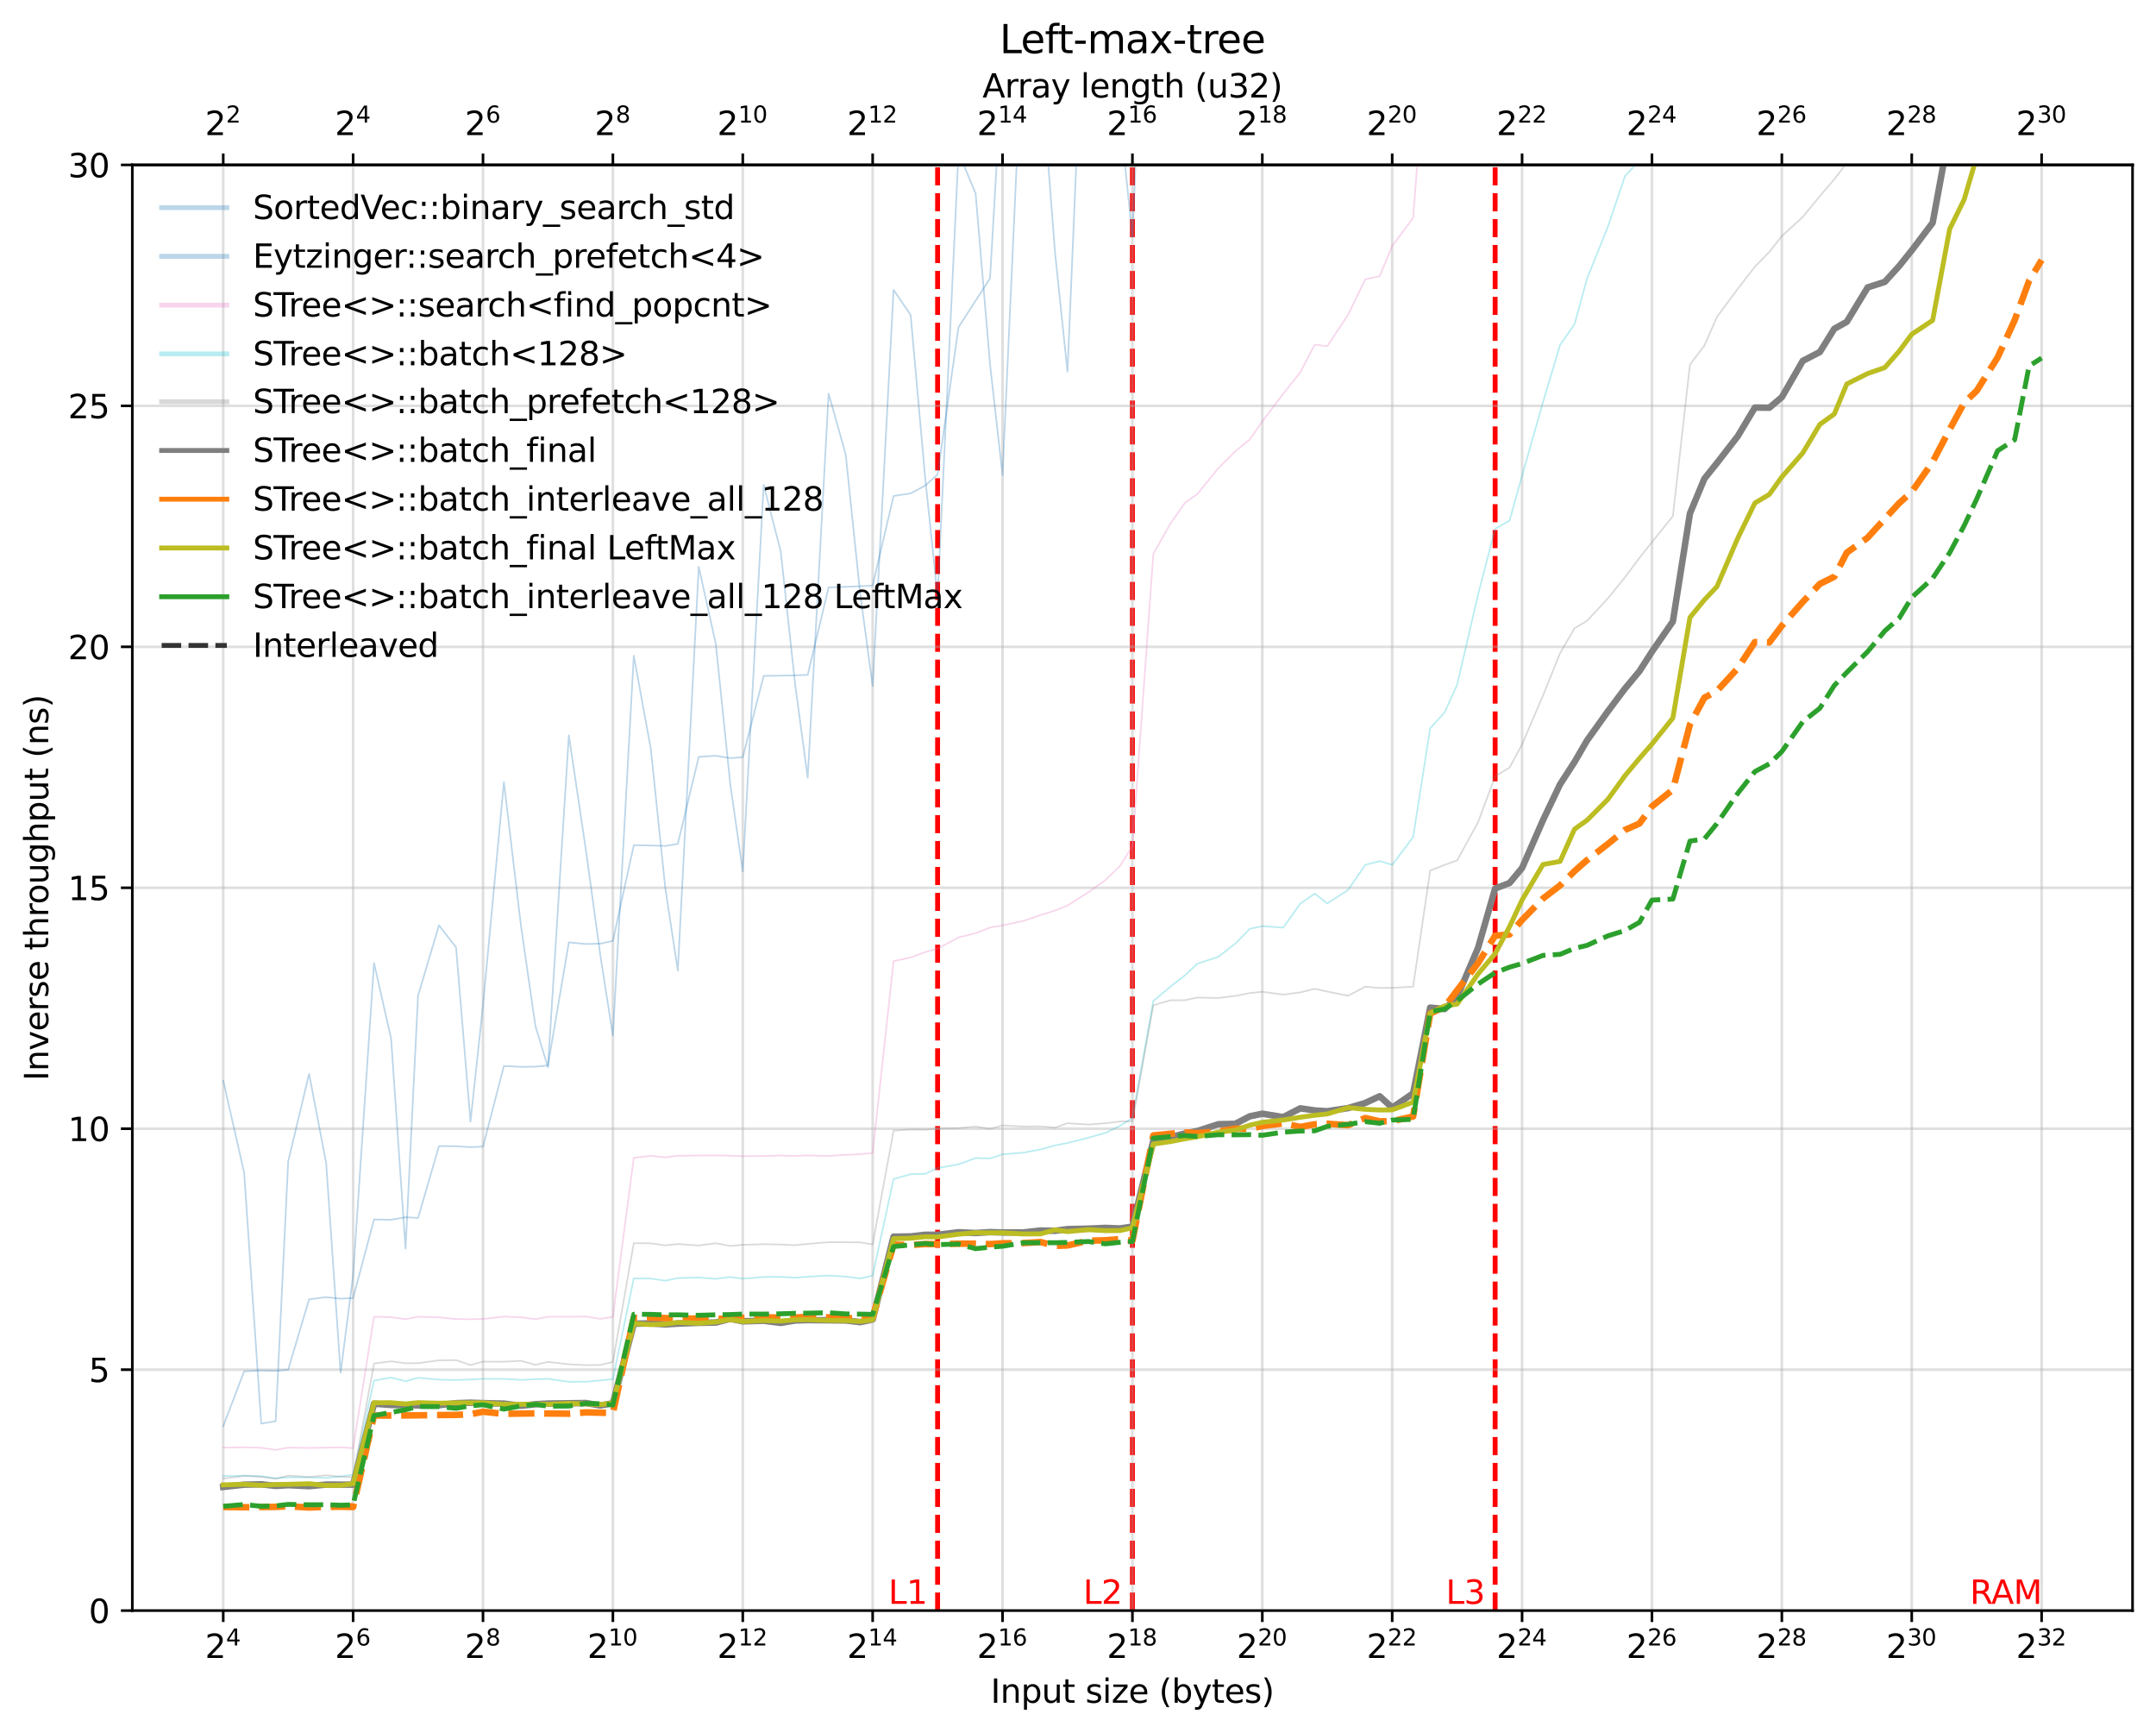 <?xml version="1.0" encoding="utf-8" standalone="no"?>
<!DOCTYPE svg PUBLIC "-//W3C//DTD SVG 1.1//EN"
  "http://www.w3.org/Graphics/SVG/1.1/DTD/svg11.dtd">
<svg xmlns:xlink="http://www.w3.org/1999/xlink" width="661.603pt" height="531.671pt" viewBox="0 0 661.603 531.671" xmlns="http://www.w3.org/2000/svg" version="1.1">
 <defs>
  <style type="text/css">*{stroke-linejoin: round; stroke-linecap: butt}</style>
 </defs>
 <g id="figure_1">
  <g id="patch_1">
   <path d="M 0 531.671 
L 661.603 531.671 
L 661.603 0 
L 0 0 
z
" style="fill: #ffffff"/>
  </g>
  <g id="axes_1">
   <g id="patch_2">
    <path d="M 40.603 494.115 
L 654.403 494.115 
L 654.403 50.595 
L 40.603 50.595 
z
" style="fill: #ffffff"/>
   </g>
   <g id="line2d_1">
    <path d="M 287.717 494.115 
L 287.717 50.595 
" clip-path="url(#p618e5cf9ee)" style="fill: none; stroke-dasharray: 5.55,2.4; stroke-dashoffset: 0; stroke: #ff0000; stroke-width: 1.5"/>
   </g>
   <g id="line2d_2">
    <path d="M 347.503 494.115 
L 347.503 50.595 
" clip-path="url(#p618e5cf9ee)" style="fill: none; stroke-dasharray: 5.55,2.4; stroke-dashoffset: 0; stroke: #ff0000; stroke-width: 1.5"/>
   </g>
   <g id="line2d_3">
    <path d="M 458.803 494.115 
L 458.803 50.595 
" clip-path="url(#p618e5cf9ee)" style="fill: none; stroke-dasharray: 5.55,2.4; stroke-dashoffset: 0; stroke: #ff0000; stroke-width: 1.5"/>
   </g>
   <g id="axes_2">
    <g id="patch_3">
     <path d="M 40.603 50.595 
L 654.403 50.595 
L 654.403 50.595 
L 40.603 50.595 
z
" style="fill: #ffffff"/>
    </g>
    <g id="matplotlib.axis_1">
     <g id="xtick_1">
      <g id="line2d_4">
       <defs>
        <path id="m131a5a5d71" d="M 0 0 
L 0 -3.5 
" style="stroke: #000000; stroke-width: 0.8"/>
       </defs>
       <g>
        <use xlink:href="#m131a5a5d71" x="68.503" y="50.595" style="stroke: #000000; stroke-width: 0.8"/>
       </g>
      </g>
      <g id="text_1">
       <!-- $\mathdefault{2^{2}}$ -->
       <g transform="translate(62.903 41.515) scale(0.1 -0.1)">
        <defs>
         <path id="DejaVuSans-32" d="M 1228 531 
L 3431 531 
L 3431 0 
L 469 0 
L 469 531 
Q 828 903 1448 1529 
Q 2069 2156 2228 2338 
Q 2531 2678 2651 2914 
Q 2772 3150 2772 3378 
Q 2772 3750 2511 3984 
Q 2250 4219 1831 4219 
Q 1534 4219 1204 4116 
Q 875 4013 500 3803 
L 500 4441 
Q 881 4594 1212 4672 
Q 1544 4750 1819 4750 
Q 2544 4750 2975 4387 
Q 3406 4025 3406 3419 
Q 3406 3131 3298 2873 
Q 3191 2616 2906 2266 
Q 2828 2175 2409 1742 
Q 1991 1309 1228 531 
z
" transform="scale(0.016)"/>
        </defs>
        <use xlink:href="#DejaVuSans-32" transform="translate(0 0.766)"/>
        <use xlink:href="#DejaVuSans-32" transform="translate(64.58 39.047) scale(0.7)"/>
       </g>
      </g>
     </g>
     <g id="xtick_2">
      <g id="line2d_5">
       <g>
        <use xlink:href="#m131a5a5d71" x="108.36" y="50.595" style="stroke: #000000; stroke-width: 0.8"/>
       </g>
      </g>
      <g id="text_2">
       <!-- $\mathdefault{2^{4}}$ -->
       <g transform="translate(102.76 41.515) scale(0.1 -0.1)">
        <defs>
         <path id="DejaVuSans-34" d="M 2419 4116 
L 825 1625 
L 2419 1625 
L 2419 4116 
z
M 2253 4666 
L 3047 4666 
L 3047 1625 
L 3713 1625 
L 3713 1100 
L 3047 1100 
L 3047 0 
L 2419 0 
L 2419 1100 
L 313 1100 
L 313 1709 
L 2253 4666 
z
" transform="scale(0.016)"/>
        </defs>
        <use xlink:href="#DejaVuSans-32" transform="translate(0 0.684)"/>
        <use xlink:href="#DejaVuSans-34" transform="translate(64.58 38.966) scale(0.7)"/>
       </g>
      </g>
     </g>
     <g id="xtick_3">
      <g id="line2d_6">
       <g>
        <use xlink:href="#m131a5a5d71" x="148.217" y="50.595" style="stroke: #000000; stroke-width: 0.8"/>
       </g>
      </g>
      <g id="text_3">
       <!-- $\mathdefault{2^{6}}$ -->
       <g transform="translate(142.617 41.515) scale(0.1 -0.1)">
        <defs>
         <path id="DejaVuSans-36" d="M 2113 2584 
Q 1688 2584 1439 2293 
Q 1191 2003 1191 1497 
Q 1191 994 1439 701 
Q 1688 409 2113 409 
Q 2538 409 2786 701 
Q 3034 994 3034 1497 
Q 3034 2003 2786 2293 
Q 2538 2584 2113 2584 
z
M 3366 4563 
L 3366 3988 
Q 3128 4100 2886 4159 
Q 2644 4219 2406 4219 
Q 1781 4219 1451 3797 
Q 1122 3375 1075 2522 
Q 1259 2794 1537 2939 
Q 1816 3084 2150 3084 
Q 2853 3084 3261 2657 
Q 3669 2231 3669 1497 
Q 3669 778 3244 343 
Q 2819 -91 2113 -91 
Q 1303 -91 875 529 
Q 447 1150 447 2328 
Q 447 3434 972 4092 
Q 1497 4750 2381 4750 
Q 2619 4750 2861 4703 
Q 3103 4656 3366 4563 
z
" transform="scale(0.016)"/>
        </defs>
        <use xlink:href="#DejaVuSans-32" transform="translate(0 0.766)"/>
        <use xlink:href="#DejaVuSans-36" transform="translate(64.58 39.047) scale(0.7)"/>
       </g>
      </g>
     </g>
     <g id="xtick_4">
      <g id="line2d_7">
       <g>
        <use xlink:href="#m131a5a5d71" x="188.075" y="50.595" style="stroke: #000000; stroke-width: 0.8"/>
       </g>
      </g>
      <g id="text_4">
       <!-- $\mathdefault{2^{8}}$ -->
       <g transform="translate(182.475 41.515) scale(0.1 -0.1)">
        <defs>
         <path id="DejaVuSans-38" d="M 2034 2216 
Q 1584 2216 1326 1975 
Q 1069 1734 1069 1313 
Q 1069 891 1326 650 
Q 1584 409 2034 409 
Q 2484 409 2743 651 
Q 3003 894 3003 1313 
Q 3003 1734 2745 1975 
Q 2488 2216 2034 2216 
z
M 1403 2484 
Q 997 2584 770 2862 
Q 544 3141 544 3541 
Q 544 4100 942 4425 
Q 1341 4750 2034 4750 
Q 2731 4750 3128 4425 
Q 3525 4100 3525 3541 
Q 3525 3141 3298 2862 
Q 3072 2584 2669 2484 
Q 3125 2378 3379 2068 
Q 3634 1759 3634 1313 
Q 3634 634 3220 271 
Q 2806 -91 2034 -91 
Q 1263 -91 848 271 
Q 434 634 434 1313 
Q 434 1759 690 2068 
Q 947 2378 1403 2484 
z
M 1172 3481 
Q 1172 3119 1398 2916 
Q 1625 2713 2034 2713 
Q 2441 2713 2670 2916 
Q 2900 3119 2900 3481 
Q 2900 3844 2670 4047 
Q 2441 4250 2034 4250 
Q 1625 4250 1398 4047 
Q 1172 3844 1172 3481 
z
" transform="scale(0.016)"/>
        </defs>
        <use xlink:href="#DejaVuSans-32" transform="translate(0 0.766)"/>
        <use xlink:href="#DejaVuSans-38" transform="translate(64.58 39.047) scale(0.7)"/>
       </g>
      </g>
     </g>
     <g id="xtick_5">
      <g id="line2d_8">
       <g>
        <use xlink:href="#m131a5a5d71" x="227.932" y="50.595" style="stroke: #000000; stroke-width: 0.8"/>
       </g>
      </g>
      <g id="text_5">
       <!-- $\mathdefault{2^{10}}$ -->
       <g transform="translate(220.082 41.515) scale(0.1 -0.1)">
        <defs>
         <path id="DejaVuSans-31" d="M 794 531 
L 1825 531 
L 1825 4091 
L 703 3866 
L 703 4441 
L 1819 4666 
L 2450 4666 
L 2450 531 
L 3481 531 
L 3481 0 
L 794 0 
L 794 531 
z
" transform="scale(0.016)"/>
         <path id="DejaVuSans-30" d="M 2034 4250 
Q 1547 4250 1301 3770 
Q 1056 3291 1056 2328 
Q 1056 1369 1301 889 
Q 1547 409 2034 409 
Q 2525 409 2770 889 
Q 3016 1369 3016 2328 
Q 3016 3291 2770 3770 
Q 2525 4250 2034 4250 
z
M 2034 4750 
Q 2819 4750 3233 4129 
Q 3647 3509 3647 2328 
Q 3647 1150 3233 529 
Q 2819 -91 2034 -91 
Q 1250 -91 836 529 
Q 422 1150 422 2328 
Q 422 3509 836 4129 
Q 1250 4750 2034 4750 
z
" transform="scale(0.016)"/>
        </defs>
        <use xlink:href="#DejaVuSans-32" transform="translate(0 0.766)"/>
        <use xlink:href="#DejaVuSans-31" transform="translate(64.58 39.047) scale(0.7)"/>
        <use xlink:href="#DejaVuSans-30" transform="translate(109.116 39.047) scale(0.7)"/>
       </g>
      </g>
     </g>
     <g id="xtick_6">
      <g id="line2d_9">
       <g>
        <use xlink:href="#m131a5a5d71" x="267.789" y="50.595" style="stroke: #000000; stroke-width: 0.8"/>
       </g>
      </g>
      <g id="text_6">
       <!-- $\mathdefault{2^{12}}$ -->
       <g transform="translate(259.939 41.515) scale(0.1 -0.1)">
        <use xlink:href="#DejaVuSans-32" transform="translate(0 0.766)"/>
        <use xlink:href="#DejaVuSans-31" transform="translate(64.58 39.047) scale(0.7)"/>
        <use xlink:href="#DejaVuSans-32" transform="translate(109.116 39.047) scale(0.7)"/>
       </g>
      </g>
     </g>
     <g id="xtick_7">
      <g id="line2d_10">
       <g>
        <use xlink:href="#m131a5a5d71" x="307.646" y="50.595" style="stroke: #000000; stroke-width: 0.8"/>
       </g>
      </g>
      <g id="text_7">
       <!-- $\mathdefault{2^{14}}$ -->
       <g transform="translate(299.796 41.515) scale(0.1 -0.1)">
        <use xlink:href="#DejaVuSans-32" transform="translate(0 0.684)"/>
        <use xlink:href="#DejaVuSans-31" transform="translate(64.58 38.966) scale(0.7)"/>
        <use xlink:href="#DejaVuSans-34" transform="translate(109.116 38.966) scale(0.7)"/>
       </g>
      </g>
     </g>
     <g id="xtick_8">
      <g id="line2d_11">
       <g>
        <use xlink:href="#m131a5a5d71" x="347.503" y="50.595" style="stroke: #000000; stroke-width: 0.8"/>
       </g>
      </g>
      <g id="text_8">
       <!-- $\mathdefault{2^{16}}$ -->
       <g transform="translate(339.653 41.515) scale(0.1 -0.1)">
        <use xlink:href="#DejaVuSans-32" transform="translate(0 0.766)"/>
        <use xlink:href="#DejaVuSans-31" transform="translate(64.58 39.047) scale(0.7)"/>
        <use xlink:href="#DejaVuSans-36" transform="translate(109.116 39.047) scale(0.7)"/>
       </g>
      </g>
     </g>
     <g id="xtick_9">
      <g id="line2d_12">
       <g>
        <use xlink:href="#m131a5a5d71" x="387.36" y="50.595" style="stroke: #000000; stroke-width: 0.8"/>
       </g>
      </g>
      <g id="text_9">
       <!-- $\mathdefault{2^{18}}$ -->
       <g transform="translate(379.51 41.515) scale(0.1 -0.1)">
        <use xlink:href="#DejaVuSans-32" transform="translate(0 0.766)"/>
        <use xlink:href="#DejaVuSans-31" transform="translate(64.58 39.047) scale(0.7)"/>
        <use xlink:href="#DejaVuSans-38" transform="translate(109.116 39.047) scale(0.7)"/>
       </g>
      </g>
     </g>
     <g id="xtick_10">
      <g id="line2d_13">
       <g>
        <use xlink:href="#m131a5a5d71" x="427.217" y="50.595" style="stroke: #000000; stroke-width: 0.8"/>
       </g>
      </g>
      <g id="text_10">
       <!-- $\mathdefault{2^{20}}$ -->
       <g transform="translate(419.367 41.515) scale(0.1 -0.1)">
        <use xlink:href="#DejaVuSans-32" transform="translate(0 0.766)"/>
        <use xlink:href="#DejaVuSans-32" transform="translate(64.58 39.047) scale(0.7)"/>
        <use xlink:href="#DejaVuSans-30" transform="translate(109.116 39.047) scale(0.7)"/>
       </g>
      </g>
     </g>
     <g id="xtick_11">
      <g id="line2d_14">
       <g>
        <use xlink:href="#m131a5a5d71" x="467.075" y="50.595" style="stroke: #000000; stroke-width: 0.8"/>
       </g>
      </g>
      <g id="text_11">
       <!-- $\mathdefault{2^{22}}$ -->
       <g transform="translate(459.225 41.515) scale(0.1 -0.1)">
        <use xlink:href="#DejaVuSans-32" transform="translate(0 0.766)"/>
        <use xlink:href="#DejaVuSans-32" transform="translate(64.58 39.047) scale(0.7)"/>
        <use xlink:href="#DejaVuSans-32" transform="translate(109.116 39.047) scale(0.7)"/>
       </g>
      </g>
     </g>
     <g id="xtick_12">
      <g id="line2d_15">
       <g>
        <use xlink:href="#m131a5a5d71" x="506.932" y="50.595" style="stroke: #000000; stroke-width: 0.8"/>
       </g>
      </g>
      <g id="text_12">
       <!-- $\mathdefault{2^{24}}$ -->
       <g transform="translate(499.082 41.515) scale(0.1 -0.1)">
        <use xlink:href="#DejaVuSans-32" transform="translate(0 0.766)"/>
        <use xlink:href="#DejaVuSans-32" transform="translate(64.58 39.047) scale(0.7)"/>
        <use xlink:href="#DejaVuSans-34" transform="translate(109.116 39.047) scale(0.7)"/>
       </g>
      </g>
     </g>
     <g id="xtick_13">
      <g id="line2d_16">
       <g>
        <use xlink:href="#m131a5a5d71" x="546.789" y="50.595" style="stroke: #000000; stroke-width: 0.8"/>
       </g>
      </g>
      <g id="text_13">
       <!-- $\mathdefault{2^{26}}$ -->
       <g transform="translate(538.939 41.515) scale(0.1 -0.1)">
        <use xlink:href="#DejaVuSans-32" transform="translate(0 0.766)"/>
        <use xlink:href="#DejaVuSans-32" transform="translate(64.58 39.047) scale(0.7)"/>
        <use xlink:href="#DejaVuSans-36" transform="translate(109.116 39.047) scale(0.7)"/>
       </g>
      </g>
     </g>
     <g id="xtick_14">
      <g id="line2d_17">
       <g>
        <use xlink:href="#m131a5a5d71" x="586.646" y="50.595" style="stroke: #000000; stroke-width: 0.8"/>
       </g>
      </g>
      <g id="text_14">
       <!-- $\mathdefault{2^{28}}$ -->
       <g transform="translate(578.796 41.515) scale(0.1 -0.1)">
        <use xlink:href="#DejaVuSans-32" transform="translate(0 0.766)"/>
        <use xlink:href="#DejaVuSans-32" transform="translate(64.58 39.047) scale(0.7)"/>
        <use xlink:href="#DejaVuSans-38" transform="translate(109.116 39.047) scale(0.7)"/>
       </g>
      </g>
     </g>
     <g id="xtick_15">
      <g id="line2d_18">
       <g>
        <use xlink:href="#m131a5a5d71" x="626.503" y="50.595" style="stroke: #000000; stroke-width: 0.8"/>
       </g>
      </g>
      <g id="text_15">
       <!-- $\mathdefault{2^{30}}$ -->
       <g transform="translate(618.653 41.515) scale(0.1 -0.1)">
        <defs>
         <path id="DejaVuSans-33" d="M 2597 2516 
Q 3050 2419 3304 2112 
Q 3559 1806 3559 1356 
Q 3559 666 3084 287 
Q 2609 -91 1734 -91 
Q 1441 -91 1130 -33 
Q 819 25 488 141 
L 488 750 
Q 750 597 1062 519 
Q 1375 441 1716 441 
Q 2309 441 2620 675 
Q 2931 909 2931 1356 
Q 2931 1769 2642 2001 
Q 2353 2234 1838 2234 
L 1294 2234 
L 1294 2753 
L 1863 2753 
Q 2328 2753 2575 2939 
Q 2822 3125 2822 3475 
Q 2822 3834 2567 4026 
Q 2313 4219 1838 4219 
Q 1578 4219 1281 4162 
Q 984 4106 628 3988 
L 628 4550 
Q 988 4650 1302 4700 
Q 1616 4750 1894 4750 
Q 2613 4750 3031 4423 
Q 3450 4097 3450 3541 
Q 3450 3153 3228 2886 
Q 3006 2619 2597 2516 
z
" transform="scale(0.016)"/>
        </defs>
        <use xlink:href="#DejaVuSans-32" transform="translate(0 0.766)"/>
        <use xlink:href="#DejaVuSans-33" transform="translate(64.58 39.047) scale(0.7)"/>
        <use xlink:href="#DejaVuSans-30" transform="translate(109.116 39.047) scale(0.7)"/>
       </g>
      </g>
     </g>
     <g id="text_16">
      <!-- Array length (u32) -->
      <g transform="translate(301.488 29.917) scale(0.1 -0.1)">
       <defs>
        <path id="DejaVuSans-41" d="M 2188 4044 
L 1331 1722 
L 3047 1722 
L 2188 4044 
z
M 1831 4666 
L 2547 4666 
L 4325 0 
L 3669 0 
L 3244 1197 
L 1141 1197 
L 716 0 
L 50 0 
L 1831 4666 
z
" transform="scale(0.016)"/>
        <path id="DejaVuSans-72" d="M 2631 2963 
Q 2534 3019 2420 3045 
Q 2306 3072 2169 3072 
Q 1681 3072 1420 2755 
Q 1159 2438 1159 1844 
L 1159 0 
L 581 0 
L 581 3500 
L 1159 3500 
L 1159 2956 
Q 1341 3275 1631 3429 
Q 1922 3584 2338 3584 
Q 2397 3584 2469 3576 
Q 2541 3569 2628 3553 
L 2631 2963 
z
" transform="scale(0.016)"/>
        <path id="DejaVuSans-61" d="M 2194 1759 
Q 1497 1759 1228 1600 
Q 959 1441 959 1056 
Q 959 750 1161 570 
Q 1363 391 1709 391 
Q 2188 391 2477 730 
Q 2766 1069 2766 1631 
L 2766 1759 
L 2194 1759 
z
M 3341 1997 
L 3341 0 
L 2766 0 
L 2766 531 
Q 2569 213 2275 61 
Q 1981 -91 1556 -91 
Q 1019 -91 701 211 
Q 384 513 384 1019 
Q 384 1609 779 1909 
Q 1175 2209 1959 2209 
L 2766 2209 
L 2766 2266 
Q 2766 2663 2505 2880 
Q 2244 3097 1772 3097 
Q 1472 3097 1187 3025 
Q 903 2953 641 2809 
L 641 3341 
Q 956 3463 1253 3523 
Q 1550 3584 1831 3584 
Q 2591 3584 2966 3190 
Q 3341 2797 3341 1997 
z
" transform="scale(0.016)"/>
        <path id="DejaVuSans-79" d="M 2059 -325 
Q 1816 -950 1584 -1140 
Q 1353 -1331 966 -1331 
L 506 -1331 
L 506 -850 
L 844 -850 
Q 1081 -850 1212 -737 
Q 1344 -625 1503 -206 
L 1606 56 
L 191 3500 
L 800 3500 
L 1894 763 
L 2988 3500 
L 3597 3500 
L 2059 -325 
z
" transform="scale(0.016)"/>
        <path id="DejaVuSans-20" transform="scale(0.016)"/>
        <path id="DejaVuSans-6c" d="M 603 4863 
L 1178 4863 
L 1178 0 
L 603 0 
L 603 4863 
z
" transform="scale(0.016)"/>
        <path id="DejaVuSans-65" d="M 3597 1894 
L 3597 1613 
L 953 1613 
Q 991 1019 1311 708 
Q 1631 397 2203 397 
Q 2534 397 2845 478 
Q 3156 559 3463 722 
L 3463 178 
Q 3153 47 2828 -22 
Q 2503 -91 2169 -91 
Q 1331 -91 842 396 
Q 353 884 353 1716 
Q 353 2575 817 3079 
Q 1281 3584 2069 3584 
Q 2775 3584 3186 3129 
Q 3597 2675 3597 1894 
z
M 3022 2063 
Q 3016 2534 2758 2815 
Q 2500 3097 2075 3097 
Q 1594 3097 1305 2825 
Q 1016 2553 972 2059 
L 3022 2063 
z
" transform="scale(0.016)"/>
        <path id="DejaVuSans-6e" d="M 3513 2113 
L 3513 0 
L 2938 0 
L 2938 2094 
Q 2938 2591 2744 2837 
Q 2550 3084 2163 3084 
Q 1697 3084 1428 2787 
Q 1159 2491 1159 1978 
L 1159 0 
L 581 0 
L 581 3500 
L 1159 3500 
L 1159 2956 
Q 1366 3272 1645 3428 
Q 1925 3584 2291 3584 
Q 2894 3584 3203 3211 
Q 3513 2838 3513 2113 
z
" transform="scale(0.016)"/>
        <path id="DejaVuSans-67" d="M 2906 1791 
Q 2906 2416 2648 2759 
Q 2391 3103 1925 3103 
Q 1463 3103 1205 2759 
Q 947 2416 947 1791 
Q 947 1169 1205 825 
Q 1463 481 1925 481 
Q 2391 481 2648 825 
Q 2906 1169 2906 1791 
z
M 3481 434 
Q 3481 -459 3084 -895 
Q 2688 -1331 1869 -1331 
Q 1566 -1331 1297 -1286 
Q 1028 -1241 775 -1147 
L 775 -588 
Q 1028 -725 1275 -790 
Q 1522 -856 1778 -856 
Q 2344 -856 2625 -561 
Q 2906 -266 2906 331 
L 2906 616 
Q 2728 306 2450 153 
Q 2172 0 1784 0 
Q 1141 0 747 490 
Q 353 981 353 1791 
Q 353 2603 747 3093 
Q 1141 3584 1784 3584 
Q 2172 3584 2450 3431 
Q 2728 3278 2906 2969 
L 2906 3500 
L 3481 3500 
L 3481 434 
z
" transform="scale(0.016)"/>
        <path id="DejaVuSans-74" d="M 1172 4494 
L 1172 3500 
L 2356 3500 
L 2356 3053 
L 1172 3053 
L 1172 1153 
Q 1172 725 1289 603 
Q 1406 481 1766 481 
L 2356 481 
L 2356 0 
L 1766 0 
Q 1100 0 847 248 
Q 594 497 594 1153 
L 594 3053 
L 172 3053 
L 172 3500 
L 594 3500 
L 594 4494 
L 1172 4494 
z
" transform="scale(0.016)"/>
        <path id="DejaVuSans-68" d="M 3513 2113 
L 3513 0 
L 2938 0 
L 2938 2094 
Q 2938 2591 2744 2837 
Q 2550 3084 2163 3084 
Q 1697 3084 1428 2787 
Q 1159 2491 1159 1978 
L 1159 0 
L 581 0 
L 581 4863 
L 1159 4863 
L 1159 2956 
Q 1366 3272 1645 3428 
Q 1925 3584 2291 3584 
Q 2894 3584 3203 3211 
Q 3513 2838 3513 2113 
z
" transform="scale(0.016)"/>
        <path id="DejaVuSans-28" d="M 1984 4856 
Q 1566 4138 1362 3434 
Q 1159 2731 1159 2009 
Q 1159 1288 1364 580 
Q 1569 -128 1984 -844 
L 1484 -844 
Q 1016 -109 783 600 
Q 550 1309 550 2009 
Q 550 2706 781 3412 
Q 1013 4119 1484 4856 
L 1984 4856 
z
" transform="scale(0.016)"/>
        <path id="DejaVuSans-75" d="M 544 1381 
L 544 3500 
L 1119 3500 
L 1119 1403 
Q 1119 906 1312 657 
Q 1506 409 1894 409 
Q 2359 409 2629 706 
Q 2900 1003 2900 1516 
L 2900 3500 
L 3475 3500 
L 3475 0 
L 2900 0 
L 2900 538 
Q 2691 219 2414 64 
Q 2138 -91 1772 -91 
Q 1169 -91 856 284 
Q 544 659 544 1381 
z
M 1991 3584 
L 1991 3584 
z
" transform="scale(0.016)"/>
        <path id="DejaVuSans-29" d="M 513 4856 
L 1013 4856 
Q 1481 4119 1714 3412 
Q 1947 2706 1947 2009 
Q 1947 1309 1714 600 
Q 1481 -109 1013 -844 
L 513 -844 
Q 928 -128 1133 580 
Q 1338 1288 1338 2009 
Q 1338 2731 1133 3434 
Q 928 4138 513 4856 
z
" transform="scale(0.016)"/>
       </defs>
       <use xlink:href="#DejaVuSans-41"/>
       <use xlink:href="#DejaVuSans-72" x="68.408"/>
       <use xlink:href="#DejaVuSans-72" x="107.771"/>
       <use xlink:href="#DejaVuSans-61" x="148.885"/>
       <use xlink:href="#DejaVuSans-79" x="210.164"/>
       <use xlink:href="#DejaVuSans-20" x="269.344"/>
       <use xlink:href="#DejaVuSans-6c" x="301.131"/>
       <use xlink:href="#DejaVuSans-65" x="328.914"/>
       <use xlink:href="#DejaVuSans-6e" x="390.438"/>
       <use xlink:href="#DejaVuSans-67" x="453.816"/>
       <use xlink:href="#DejaVuSans-74" x="517.293"/>
       <use xlink:href="#DejaVuSans-68" x="556.502"/>
       <use xlink:href="#DejaVuSans-20" x="619.881"/>
       <use xlink:href="#DejaVuSans-28" x="651.668"/>
       <use xlink:href="#DejaVuSans-75" x="690.682"/>
       <use xlink:href="#DejaVuSans-33" x="754.061"/>
       <use xlink:href="#DejaVuSans-32" x="817.684"/>
       <use xlink:href="#DejaVuSans-29" x="881.307"/>
      </g>
     </g>
    </g>
    <g id="matplotlib.axis_2"/>
    <g id="patch_4">
     <path d="M 40.603 50.595 
L 654.403 50.595 
" style="fill: none; stroke: #000000; stroke-width: 0.8; stroke-linejoin: miter; stroke-linecap: square"/>
    </g>
   </g>
   <g id="matplotlib.axis_3">
    <g id="xtick_16">
     <g id="line2d_19">
      <path d="M 68.503 494.115 
L 68.503 50.595 
" clip-path="url(#p618e5cf9ee)" style="fill: none; stroke: #b0b0b0; stroke-opacity: 0.4; stroke-width: 0.8; stroke-linecap: square"/>
     </g>
     <g id="line2d_20">
      <defs>
       <path id="m60a298a0b0" d="M 0 0 
L 0 3.5 
" style="stroke: #000000; stroke-width: 0.8"/>
      </defs>
      <g>
       <use xlink:href="#m60a298a0b0" x="68.503" y="494.115" style="stroke: #000000; stroke-width: 0.8"/>
      </g>
     </g>
     <g id="text_17">
      <!-- $\mathdefault{2^{4}}$ -->
      <g transform="translate(62.903 508.713) scale(0.1 -0.1)">
       <use xlink:href="#DejaVuSans-32" transform="translate(0 0.684)"/>
       <use xlink:href="#DejaVuSans-34" transform="translate(64.58 38.966) scale(0.7)"/>
      </g>
     </g>
    </g>
    <g id="xtick_17">
     <g id="line2d_21">
      <path d="M 108.36 494.115 
L 108.36 50.595 
" clip-path="url(#p618e5cf9ee)" style="fill: none; stroke: #b0b0b0; stroke-opacity: 0.4; stroke-width: 0.8; stroke-linecap: square"/>
     </g>
     <g id="line2d_22">
      <g>
       <use xlink:href="#m60a298a0b0" x="108.36" y="494.115" style="stroke: #000000; stroke-width: 0.8"/>
      </g>
     </g>
     <g id="text_18">
      <!-- $\mathdefault{2^{6}}$ -->
      <g transform="translate(102.76 508.713) scale(0.1 -0.1)">
       <use xlink:href="#DejaVuSans-32" transform="translate(0 0.766)"/>
       <use xlink:href="#DejaVuSans-36" transform="translate(64.58 39.047) scale(0.7)"/>
      </g>
     </g>
    </g>
    <g id="xtick_18">
     <g id="line2d_23">
      <path d="M 148.217 494.115 
L 148.217 50.595 
" clip-path="url(#p618e5cf9ee)" style="fill: none; stroke: #b0b0b0; stroke-opacity: 0.4; stroke-width: 0.8; stroke-linecap: square"/>
     </g>
     <g id="line2d_24">
      <g>
       <use xlink:href="#m60a298a0b0" x="148.217" y="494.115" style="stroke: #000000; stroke-width: 0.8"/>
      </g>
     </g>
     <g id="text_19">
      <!-- $\mathdefault{2^{8}}$ -->
      <g transform="translate(142.617 508.713) scale(0.1 -0.1)">
       <use xlink:href="#DejaVuSans-32" transform="translate(0 0.766)"/>
       <use xlink:href="#DejaVuSans-38" transform="translate(64.58 39.047) scale(0.7)"/>
      </g>
     </g>
    </g>
    <g id="xtick_19">
     <g id="line2d_25">
      <path d="M 188.075 494.115 
L 188.075 50.595 
" clip-path="url(#p618e5cf9ee)" style="fill: none; stroke: #b0b0b0; stroke-opacity: 0.4; stroke-width: 0.8; stroke-linecap: square"/>
     </g>
     <g id="line2d_26">
      <g>
       <use xlink:href="#m60a298a0b0" x="188.075" y="494.115" style="stroke: #000000; stroke-width: 0.8"/>
      </g>
     </g>
     <g id="text_20">
      <!-- $\mathdefault{2^{10}}$ -->
      <g transform="translate(180.225 508.713) scale(0.1 -0.1)">
       <use xlink:href="#DejaVuSans-32" transform="translate(0 0.766)"/>
       <use xlink:href="#DejaVuSans-31" transform="translate(64.58 39.047) scale(0.7)"/>
       <use xlink:href="#DejaVuSans-30" transform="translate(109.116 39.047) scale(0.7)"/>
      </g>
     </g>
    </g>
    <g id="xtick_20">
     <g id="line2d_27">
      <path d="M 227.932 494.115 
L 227.932 50.595 
" clip-path="url(#p618e5cf9ee)" style="fill: none; stroke: #b0b0b0; stroke-opacity: 0.4; stroke-width: 0.8; stroke-linecap: square"/>
     </g>
     <g id="line2d_28">
      <g>
       <use xlink:href="#m60a298a0b0" x="227.932" y="494.115" style="stroke: #000000; stroke-width: 0.8"/>
      </g>
     </g>
     <g id="text_21">
      <!-- $\mathdefault{2^{12}}$ -->
      <g transform="translate(220.082 508.713) scale(0.1 -0.1)">
       <use xlink:href="#DejaVuSans-32" transform="translate(0 0.766)"/>
       <use xlink:href="#DejaVuSans-31" transform="translate(64.58 39.047) scale(0.7)"/>
       <use xlink:href="#DejaVuSans-32" transform="translate(109.116 39.047) scale(0.7)"/>
      </g>
     </g>
    </g>
    <g id="xtick_21">
     <g id="line2d_29">
      <path d="M 267.789 494.115 
L 267.789 50.595 
" clip-path="url(#p618e5cf9ee)" style="fill: none; stroke: #b0b0b0; stroke-opacity: 0.4; stroke-width: 0.8; stroke-linecap: square"/>
     </g>
     <g id="line2d_30">
      <g>
       <use xlink:href="#m60a298a0b0" x="267.789" y="494.115" style="stroke: #000000; stroke-width: 0.8"/>
      </g>
     </g>
     <g id="text_22">
      <!-- $\mathdefault{2^{14}}$ -->
      <g transform="translate(259.939 508.713) scale(0.1 -0.1)">
       <use xlink:href="#DejaVuSans-32" transform="translate(0 0.684)"/>
       <use xlink:href="#DejaVuSans-31" transform="translate(64.58 38.966) scale(0.7)"/>
       <use xlink:href="#DejaVuSans-34" transform="translate(109.116 38.966) scale(0.7)"/>
      </g>
     </g>
    </g>
    <g id="xtick_22">
     <g id="line2d_31">
      <path d="M 307.646 494.115 
L 307.646 50.595 
" clip-path="url(#p618e5cf9ee)" style="fill: none; stroke: #b0b0b0; stroke-opacity: 0.4; stroke-width: 0.8; stroke-linecap: square"/>
     </g>
     <g id="line2d_32">
      <g>
       <use xlink:href="#m60a298a0b0" x="307.646" y="494.115" style="stroke: #000000; stroke-width: 0.8"/>
      </g>
     </g>
     <g id="text_23">
      <!-- $\mathdefault{2^{16}}$ -->
      <g transform="translate(299.796 508.713) scale(0.1 -0.1)">
       <use xlink:href="#DejaVuSans-32" transform="translate(0 0.766)"/>
       <use xlink:href="#DejaVuSans-31" transform="translate(64.58 39.047) scale(0.7)"/>
       <use xlink:href="#DejaVuSans-36" transform="translate(109.116 39.047) scale(0.7)"/>
      </g>
     </g>
    </g>
    <g id="xtick_23">
     <g id="line2d_33">
      <path d="M 347.503 494.115 
L 347.503 50.595 
" clip-path="url(#p618e5cf9ee)" style="fill: none; stroke: #b0b0b0; stroke-opacity: 0.4; stroke-width: 0.8; stroke-linecap: square"/>
     </g>
     <g id="line2d_34">
      <g>
       <use xlink:href="#m60a298a0b0" x="347.503" y="494.115" style="stroke: #000000; stroke-width: 0.8"/>
      </g>
     </g>
     <g id="text_24">
      <!-- $\mathdefault{2^{18}}$ -->
      <g transform="translate(339.653 508.713) scale(0.1 -0.1)">
       <use xlink:href="#DejaVuSans-32" transform="translate(0 0.766)"/>
       <use xlink:href="#DejaVuSans-31" transform="translate(64.58 39.047) scale(0.7)"/>
       <use xlink:href="#DejaVuSans-38" transform="translate(109.116 39.047) scale(0.7)"/>
      </g>
     </g>
    </g>
    <g id="xtick_24">
     <g id="line2d_35">
      <path d="M 387.36 494.115 
L 387.36 50.595 
" clip-path="url(#p618e5cf9ee)" style="fill: none; stroke: #b0b0b0; stroke-opacity: 0.4; stroke-width: 0.8; stroke-linecap: square"/>
     </g>
     <g id="line2d_36">
      <g>
       <use xlink:href="#m60a298a0b0" x="387.36" y="494.115" style="stroke: #000000; stroke-width: 0.8"/>
      </g>
     </g>
     <g id="text_25">
      <!-- $\mathdefault{2^{20}}$ -->
      <g transform="translate(379.51 508.713) scale(0.1 -0.1)">
       <use xlink:href="#DejaVuSans-32" transform="translate(0 0.766)"/>
       <use xlink:href="#DejaVuSans-32" transform="translate(64.58 39.047) scale(0.7)"/>
       <use xlink:href="#DejaVuSans-30" transform="translate(109.116 39.047) scale(0.7)"/>
      </g>
     </g>
    </g>
    <g id="xtick_25">
     <g id="line2d_37">
      <path d="M 427.217 494.115 
L 427.217 50.595 
" clip-path="url(#p618e5cf9ee)" style="fill: none; stroke: #b0b0b0; stroke-opacity: 0.4; stroke-width: 0.8; stroke-linecap: square"/>
     </g>
     <g id="line2d_38">
      <g>
       <use xlink:href="#m60a298a0b0" x="427.217" y="494.115" style="stroke: #000000; stroke-width: 0.8"/>
      </g>
     </g>
     <g id="text_26">
      <!-- $\mathdefault{2^{22}}$ -->
      <g transform="translate(419.367 508.713) scale(0.1 -0.1)">
       <use xlink:href="#DejaVuSans-32" transform="translate(0 0.766)"/>
       <use xlink:href="#DejaVuSans-32" transform="translate(64.58 39.047) scale(0.7)"/>
       <use xlink:href="#DejaVuSans-32" transform="translate(109.116 39.047) scale(0.7)"/>
      </g>
     </g>
    </g>
    <g id="xtick_26">
     <g id="line2d_39">
      <path d="M 467.075 494.115 
L 467.075 50.595 
" clip-path="url(#p618e5cf9ee)" style="fill: none; stroke: #b0b0b0; stroke-opacity: 0.4; stroke-width: 0.8; stroke-linecap: square"/>
     </g>
     <g id="line2d_40">
      <g>
       <use xlink:href="#m60a298a0b0" x="467.075" y="494.115" style="stroke: #000000; stroke-width: 0.8"/>
      </g>
     </g>
     <g id="text_27">
      <!-- $\mathdefault{2^{24}}$ -->
      <g transform="translate(459.225 508.713) scale(0.1 -0.1)">
       <use xlink:href="#DejaVuSans-32" transform="translate(0 0.766)"/>
       <use xlink:href="#DejaVuSans-32" transform="translate(64.58 39.047) scale(0.7)"/>
       <use xlink:href="#DejaVuSans-34" transform="translate(109.116 39.047) scale(0.7)"/>
      </g>
     </g>
    </g>
    <g id="xtick_27">
     <g id="line2d_41">
      <path d="M 506.932 494.115 
L 506.932 50.595 
" clip-path="url(#p618e5cf9ee)" style="fill: none; stroke: #b0b0b0; stroke-opacity: 0.4; stroke-width: 0.8; stroke-linecap: square"/>
     </g>
     <g id="line2d_42">
      <g>
       <use xlink:href="#m60a298a0b0" x="506.932" y="494.115" style="stroke: #000000; stroke-width: 0.8"/>
      </g>
     </g>
     <g id="text_28">
      <!-- $\mathdefault{2^{26}}$ -->
      <g transform="translate(499.082 508.713) scale(0.1 -0.1)">
       <use xlink:href="#DejaVuSans-32" transform="translate(0 0.766)"/>
       <use xlink:href="#DejaVuSans-32" transform="translate(64.58 39.047) scale(0.7)"/>
       <use xlink:href="#DejaVuSans-36" transform="translate(109.116 39.047) scale(0.7)"/>
      </g>
     </g>
    </g>
    <g id="xtick_28">
     <g id="line2d_43">
      <path d="M 546.789 494.115 
L 546.789 50.595 
" clip-path="url(#p618e5cf9ee)" style="fill: none; stroke: #b0b0b0; stroke-opacity: 0.4; stroke-width: 0.8; stroke-linecap: square"/>
     </g>
     <g id="line2d_44">
      <g>
       <use xlink:href="#m60a298a0b0" x="546.789" y="494.115" style="stroke: #000000; stroke-width: 0.8"/>
      </g>
     </g>
     <g id="text_29">
      <!-- $\mathdefault{2^{28}}$ -->
      <g transform="translate(538.939 508.713) scale(0.1 -0.1)">
       <use xlink:href="#DejaVuSans-32" transform="translate(0 0.766)"/>
       <use xlink:href="#DejaVuSans-32" transform="translate(64.58 39.047) scale(0.7)"/>
       <use xlink:href="#DejaVuSans-38" transform="translate(109.116 39.047) scale(0.7)"/>
      </g>
     </g>
    </g>
    <g id="xtick_29">
     <g id="line2d_45">
      <path d="M 586.646 494.115 
L 586.646 50.595 
" clip-path="url(#p618e5cf9ee)" style="fill: none; stroke: #b0b0b0; stroke-opacity: 0.4; stroke-width: 0.8; stroke-linecap: square"/>
     </g>
     <g id="line2d_46">
      <g>
       <use xlink:href="#m60a298a0b0" x="586.646" y="494.115" style="stroke: #000000; stroke-width: 0.8"/>
      </g>
     </g>
     <g id="text_30">
      <!-- $\mathdefault{2^{30}}$ -->
      <g transform="translate(578.796 508.713) scale(0.1 -0.1)">
       <use xlink:href="#DejaVuSans-32" transform="translate(0 0.766)"/>
       <use xlink:href="#DejaVuSans-33" transform="translate(64.58 39.047) scale(0.7)"/>
       <use xlink:href="#DejaVuSans-30" transform="translate(109.116 39.047) scale(0.7)"/>
      </g>
     </g>
    </g>
    <g id="xtick_30">
     <g id="line2d_47">
      <path d="M 626.503 494.115 
L 626.503 50.595 
" clip-path="url(#p618e5cf9ee)" style="fill: none; stroke: #b0b0b0; stroke-opacity: 0.4; stroke-width: 0.8; stroke-linecap: square"/>
     </g>
     <g id="line2d_48">
      <g>
       <use xlink:href="#m60a298a0b0" x="626.503" y="494.115" style="stroke: #000000; stroke-width: 0.8"/>
      </g>
     </g>
     <g id="text_31">
      <!-- $\mathdefault{2^{32}}$ -->
      <g transform="translate(618.653 508.713) scale(0.1 -0.1)">
       <use xlink:href="#DejaVuSans-32" transform="translate(0 0.766)"/>
       <use xlink:href="#DejaVuSans-33" transform="translate(64.58 39.047) scale(0.7)"/>
       <use xlink:href="#DejaVuSans-32" transform="translate(109.116 39.047) scale(0.7)"/>
      </g>
     </g>
    </g>
    <g id="text_32">
     <!-- Input size (bytes) -->
     <g transform="translate(304.007 522.391) scale(0.1 -0.1)">
      <defs>
       <path id="DejaVuSans-49" d="M 628 4666 
L 1259 4666 
L 1259 0 
L 628 0 
L 628 4666 
z
" transform="scale(0.016)"/>
       <path id="DejaVuSans-70" d="M 1159 525 
L 1159 -1331 
L 581 -1331 
L 581 3500 
L 1159 3500 
L 1159 2969 
Q 1341 3281 1617 3432 
Q 1894 3584 2278 3584 
Q 2916 3584 3314 3078 
Q 3713 2572 3713 1747 
Q 3713 922 3314 415 
Q 2916 -91 2278 -91 
Q 1894 -91 1617 61 
Q 1341 213 1159 525 
z
M 3116 1747 
Q 3116 2381 2855 2742 
Q 2594 3103 2138 3103 
Q 1681 3103 1420 2742 
Q 1159 2381 1159 1747 
Q 1159 1113 1420 752 
Q 1681 391 2138 391 
Q 2594 391 2855 752 
Q 3116 1113 3116 1747 
z
" transform="scale(0.016)"/>
       <path id="DejaVuSans-73" d="M 2834 3397 
L 2834 2853 
Q 2591 2978 2328 3040 
Q 2066 3103 1784 3103 
Q 1356 3103 1142 2972 
Q 928 2841 928 2578 
Q 928 2378 1081 2264 
Q 1234 2150 1697 2047 
L 1894 2003 
Q 2506 1872 2764 1633 
Q 3022 1394 3022 966 
Q 3022 478 2636 193 
Q 2250 -91 1575 -91 
Q 1294 -91 989 -36 
Q 684 19 347 128 
L 347 722 
Q 666 556 975 473 
Q 1284 391 1588 391 
Q 1994 391 2212 530 
Q 2431 669 2431 922 
Q 2431 1156 2273 1281 
Q 2116 1406 1581 1522 
L 1381 1569 
Q 847 1681 609 1914 
Q 372 2147 372 2553 
Q 372 3047 722 3315 
Q 1072 3584 1716 3584 
Q 2034 3584 2315 3537 
Q 2597 3491 2834 3397 
z
" transform="scale(0.016)"/>
       <path id="DejaVuSans-69" d="M 603 3500 
L 1178 3500 
L 1178 0 
L 603 0 
L 603 3500 
z
M 603 4863 
L 1178 4863 
L 1178 4134 
L 603 4134 
L 603 4863 
z
" transform="scale(0.016)"/>
       <path id="DejaVuSans-7a" d="M 353 3500 
L 3084 3500 
L 3084 2975 
L 922 459 
L 3084 459 
L 3084 0 
L 275 0 
L 275 525 
L 2438 3041 
L 353 3041 
L 353 3500 
z
" transform="scale(0.016)"/>
       <path id="DejaVuSans-62" d="M 3116 1747 
Q 3116 2381 2855 2742 
Q 2594 3103 2138 3103 
Q 1681 3103 1420 2742 
Q 1159 2381 1159 1747 
Q 1159 1113 1420 752 
Q 1681 391 2138 391 
Q 2594 391 2855 752 
Q 3116 1113 3116 1747 
z
M 1159 2969 
Q 1341 3281 1617 3432 
Q 1894 3584 2278 3584 
Q 2916 3584 3314 3078 
Q 3713 2572 3713 1747 
Q 3713 922 3314 415 
Q 2916 -91 2278 -91 
Q 1894 -91 1617 61 
Q 1341 213 1159 525 
L 1159 0 
L 581 0 
L 581 4863 
L 1159 4863 
L 1159 2969 
z
" transform="scale(0.016)"/>
      </defs>
      <use xlink:href="#DejaVuSans-49"/>
      <use xlink:href="#DejaVuSans-6e" x="29.492"/>
      <use xlink:href="#DejaVuSans-70" x="92.871"/>
      <use xlink:href="#DejaVuSans-75" x="156.348"/>
      <use xlink:href="#DejaVuSans-74" x="219.727"/>
      <use xlink:href="#DejaVuSans-20" x="258.936"/>
      <use xlink:href="#DejaVuSans-73" x="290.723"/>
      <use xlink:href="#DejaVuSans-69" x="342.822"/>
      <use xlink:href="#DejaVuSans-7a" x="370.605"/>
      <use xlink:href="#DejaVuSans-65" x="423.096"/>
      <use xlink:href="#DejaVuSans-20" x="484.619"/>
      <use xlink:href="#DejaVuSans-28" x="516.406"/>
      <use xlink:href="#DejaVuSans-62" x="555.42"/>
      <use xlink:href="#DejaVuSans-79" x="618.896"/>
      <use xlink:href="#DejaVuSans-74" x="678.076"/>
      <use xlink:href="#DejaVuSans-65" x="717.285"/>
      <use xlink:href="#DejaVuSans-73" x="778.809"/>
      <use xlink:href="#DejaVuSans-29" x="830.908"/>
     </g>
    </g>
   </g>
   <g id="matplotlib.axis_4">
    <g id="ytick_1">
     <g id="line2d_49">
      <path d="M 40.603 494.115 
L 654.403 494.115 
" clip-path="url(#p618e5cf9ee)" style="fill: none; stroke: #b0b0b0; stroke-opacity: 0.4; stroke-width: 0.8; stroke-linecap: square"/>
     </g>
     <g id="line2d_50">
      <defs>
       <path id="m089cb7695a" d="M 0 0 
L -3.5 0 
" style="stroke: #000000; stroke-width: 0.8"/>
      </defs>
      <g>
       <use xlink:href="#m089cb7695a" x="40.603" y="494.115" style="stroke: #000000; stroke-width: 0.8"/>
      </g>
     </g>
     <g id="text_33">
      <!-- 0 -->
      <g transform="translate(27.241 497.914) scale(0.1 -0.1)">
       <use xlink:href="#DejaVuSans-30"/>
      </g>
     </g>
    </g>
    <g id="ytick_2">
     <g id="line2d_51">
      <path d="M 40.603 420.195 
L 654.403 420.195 
" clip-path="url(#p618e5cf9ee)" style="fill: none; stroke: #b0b0b0; stroke-opacity: 0.4; stroke-width: 0.8; stroke-linecap: square"/>
     </g>
     <g id="line2d_52">
      <g>
       <use xlink:href="#m089cb7695a" x="40.603" y="420.195" style="stroke: #000000; stroke-width: 0.8"/>
      </g>
     </g>
     <g id="text_34">
      <!-- 5 -->
      <g transform="translate(27.241 423.994) scale(0.1 -0.1)">
       <defs>
        <path id="DejaVuSans-35" d="M 691 4666 
L 3169 4666 
L 3169 4134 
L 1269 4134 
L 1269 2991 
Q 1406 3038 1543 3061 
Q 1681 3084 1819 3084 
Q 2600 3084 3056 2656 
Q 3513 2228 3513 1497 
Q 3513 744 3044 326 
Q 2575 -91 1722 -91 
Q 1428 -91 1123 -41 
Q 819 9 494 109 
L 494 744 
Q 775 591 1075 516 
Q 1375 441 1709 441 
Q 2250 441 2565 725 
Q 2881 1009 2881 1497 
Q 2881 1984 2565 2268 
Q 2250 2553 1709 2553 
Q 1456 2553 1204 2497 
Q 953 2441 691 2322 
L 691 4666 
z
" transform="scale(0.016)"/>
       </defs>
       <use xlink:href="#DejaVuSans-35"/>
      </g>
     </g>
    </g>
    <g id="ytick_3">
     <g id="line2d_53">
      <path d="M 40.603 346.275 
L 654.403 346.275 
" clip-path="url(#p618e5cf9ee)" style="fill: none; stroke: #b0b0b0; stroke-opacity: 0.4; stroke-width: 0.8; stroke-linecap: square"/>
     </g>
     <g id="line2d_54">
      <g>
       <use xlink:href="#m089cb7695a" x="40.603" y="346.275" style="stroke: #000000; stroke-width: 0.8"/>
      </g>
     </g>
     <g id="text_35">
      <!-- 10 -->
      <g transform="translate(20.878 350.074) scale(0.1 -0.1)">
       <use xlink:href="#DejaVuSans-31"/>
       <use xlink:href="#DejaVuSans-30" x="63.623"/>
      </g>
     </g>
    </g>
    <g id="ytick_4">
     <g id="line2d_55">
      <path d="M 40.603 272.355 
L 654.403 272.355 
" clip-path="url(#p618e5cf9ee)" style="fill: none; stroke: #b0b0b0; stroke-opacity: 0.4; stroke-width: 0.8; stroke-linecap: square"/>
     </g>
     <g id="line2d_56">
      <g>
       <use xlink:href="#m089cb7695a" x="40.603" y="272.355" style="stroke: #000000; stroke-width: 0.8"/>
      </g>
     </g>
     <g id="text_36">
      <!-- 15 -->
      <g transform="translate(20.878 276.154) scale(0.1 -0.1)">
       <use xlink:href="#DejaVuSans-31"/>
       <use xlink:href="#DejaVuSans-35" x="63.623"/>
      </g>
     </g>
    </g>
    <g id="ytick_5">
     <g id="line2d_57">
      <path d="M 40.603 198.435 
L 654.403 198.435 
" clip-path="url(#p618e5cf9ee)" style="fill: none; stroke: #b0b0b0; stroke-opacity: 0.4; stroke-width: 0.8; stroke-linecap: square"/>
     </g>
     <g id="line2d_58">
      <g>
       <use xlink:href="#m089cb7695a" x="40.603" y="198.435" style="stroke: #000000; stroke-width: 0.8"/>
      </g>
     </g>
     <g id="text_37">
      <!-- 20 -->
      <g transform="translate(20.878 202.234) scale(0.1 -0.1)">
       <use xlink:href="#DejaVuSans-32"/>
       <use xlink:href="#DejaVuSans-30" x="63.623"/>
      </g>
     </g>
    </g>
    <g id="ytick_6">
     <g id="line2d_59">
      <path d="M 40.603 124.515 
L 654.403 124.515 
" clip-path="url(#p618e5cf9ee)" style="fill: none; stroke: #b0b0b0; stroke-opacity: 0.4; stroke-width: 0.8; stroke-linecap: square"/>
     </g>
     <g id="line2d_60">
      <g>
       <use xlink:href="#m089cb7695a" x="40.603" y="124.515" style="stroke: #000000; stroke-width: 0.8"/>
      </g>
     </g>
     <g id="text_38">
      <!-- 25 -->
      <g transform="translate(20.878 128.314) scale(0.1 -0.1)">
       <use xlink:href="#DejaVuSans-32"/>
       <use xlink:href="#DejaVuSans-35" x="63.623"/>
      </g>
     </g>
    </g>
    <g id="ytick_7">
     <g id="line2d_61">
      <path d="M 40.603 50.595 
L 654.403 50.595 
" clip-path="url(#p618e5cf9ee)" style="fill: none; stroke: #b0b0b0; stroke-opacity: 0.4; stroke-width: 0.8; stroke-linecap: square"/>
     </g>
     <g id="line2d_62">
      <g>
       <use xlink:href="#m089cb7695a" x="40.603" y="50.595" style="stroke: #000000; stroke-width: 0.8"/>
      </g>
     </g>
     <g id="text_39">
      <!-- 30 -->
      <g transform="translate(20.878 54.394) scale(0.1 -0.1)">
       <use xlink:href="#DejaVuSans-33"/>
       <use xlink:href="#DejaVuSans-30" x="63.623"/>
      </g>
     </g>
    </g>
    <g id="text_40">
     <!-- Inverse throughput (ns) -->
     <g transform="translate(14.798 331.57) rotate(-90) scale(0.1 -0.1)">
      <defs>
       <path id="DejaVuSans-76" d="M 191 3500 
L 800 3500 
L 1894 563 
L 2988 3500 
L 3597 3500 
L 2284 0 
L 1503 0 
L 191 3500 
z
" transform="scale(0.016)"/>
       <path id="DejaVuSans-6f" d="M 1959 3097 
Q 1497 3097 1228 2736 
Q 959 2375 959 1747 
Q 959 1119 1226 758 
Q 1494 397 1959 397 
Q 2419 397 2687 759 
Q 2956 1122 2956 1747 
Q 2956 2369 2687 2733 
Q 2419 3097 1959 3097 
z
M 1959 3584 
Q 2709 3584 3137 3096 
Q 3566 2609 3566 1747 
Q 3566 888 3137 398 
Q 2709 -91 1959 -91 
Q 1206 -91 779 398 
Q 353 888 353 1747 
Q 353 2609 779 3096 
Q 1206 3584 1959 3584 
z
" transform="scale(0.016)"/>
      </defs>
      <use xlink:href="#DejaVuSans-49"/>
      <use xlink:href="#DejaVuSans-6e" x="29.492"/>
      <use xlink:href="#DejaVuSans-76" x="92.871"/>
      <use xlink:href="#DejaVuSans-65" x="152.051"/>
      <use xlink:href="#DejaVuSans-72" x="213.574"/>
      <use xlink:href="#DejaVuSans-73" x="254.688"/>
      <use xlink:href="#DejaVuSans-65" x="306.787"/>
      <use xlink:href="#DejaVuSans-20" x="368.311"/>
      <use xlink:href="#DejaVuSans-74" x="400.098"/>
      <use xlink:href="#DejaVuSans-68" x="439.307"/>
      <use xlink:href="#DejaVuSans-72" x="502.686"/>
      <use xlink:href="#DejaVuSans-6f" x="541.549"/>
      <use xlink:href="#DejaVuSans-75" x="602.73"/>
      <use xlink:href="#DejaVuSans-67" x="666.109"/>
      <use xlink:href="#DejaVuSans-68" x="729.586"/>
      <use xlink:href="#DejaVuSans-70" x="792.965"/>
      <use xlink:href="#DejaVuSans-75" x="856.441"/>
      <use xlink:href="#DejaVuSans-74" x="919.82"/>
      <use xlink:href="#DejaVuSans-20" x="959.029"/>
      <use xlink:href="#DejaVuSans-28" x="990.816"/>
      <use xlink:href="#DejaVuSans-6e" x="1029.83"/>
      <use xlink:href="#DejaVuSans-73" x="1093.209"/>
      <use xlink:href="#DejaVuSans-29" x="1145.309"/>
     </g>
    </g>
   </g>
   <g id="line2d_63">
    <path d="M 68.503 437.506 
L 74.919 420.708 
L 80.161 420.435 
L 84.593 420.568 
L 88.432 420.208 
L 94.847 398.612 
L 100.089 397.954 
L 104.521 398.419 
L 108.36 398.217 
L 114.776 374.123 
L 120.018 374.213 
L 124.45 373.436 
L 128.289 373.665 
L 134.704 351.593 
L 139.946 351.651 
L 144.378 351.93 
L 148.217 351.762 
L 154.633 327.032 
L 159.875 327.289 
L 164.307 327.241 
L 168.146 326.856 
L 174.562 289.093 
L 179.803 289.617 
L 184.235 289.498 
L 188.075 288.667 
L 194.49 259.275 
L 199.732 259.392 
L 204.164 259.536 
L 208.003 258.89 
L 214.419 232.199 
L 219.661 231.862 
L 224.093 232.581 
L 227.932 232.304 
L 234.347 207.359 
L 239.589 207.286 
L 244.021 207.176 
L 247.86 207.049 
L 254.276 180.219 
L 259.518 180.03 
L 263.95 179.838 
L 267.789 179.646 
L 274.204 152.166 
L 279.446 151.366 
L 283.878 148.987 
L 287.717 145.58 
L 294.133 100.39 
L 299.375 92.271 
L 303.807 85.415 
L 307.646 19.17 
L 314.062 21.585 
L 319.303 5.878 
L 323.735 6.39 
L 324.023 -1 
" clip-path="url(#p618e5cf9ee)" style="fill: none; stroke: #1f77b4; stroke-opacity: 0.3; stroke-width: 0.5; stroke-linecap: square"/>
   </g>
   <g id="line2d_64">
    <path d="M 68.503 331.538 
L 74.919 359.743 
L 80.161 436.757 
L 84.593 436.009 
L 88.432 356.334 
L 94.847 329.465 
L 100.089 356.805 
L 104.521 421.129 
L 108.36 391.233 
L 114.776 295.46 
L 120.018 318.628 
L 124.45 383.076 
L 128.289 305.422 
L 134.704 283.884 
L 139.946 290.613 
L 144.378 344.122 
L 148.217 308.432 
L 154.633 239.973 
L 159.875 284.107 
L 164.307 314.801 
L 168.146 327.451 
L 174.562 225.596 
L 179.803 260.879 
L 184.235 293.148 
L 188.075 317.693 
L 194.49 201.16 
L 199.732 229.873 
L 204.164 272.559 
L 208.003 297.736 
L 214.419 173.895 
L 219.661 197.565 
L 224.093 240.534 
L 227.932 267.344 
L 234.347 148.781 
L 239.589 169.244 
L 244.021 210.103 
L 247.86 238.595 
L 254.276 120.749 
L 259.518 139.439 
L 263.95 182.009 
L 267.789 210.51 
L 274.204 88.928 
L 279.446 96.632 
L 283.878 146.299 
L 287.717 182.95 
L 294.133 46.749 
L 299.375 59.318 
L 303.807 111.782 
L 307.646 145.737 
L 314.062 4.571 
L 319.303 19.402 
L 323.735 77.329 
L 327.575 114.026 
L 332.431 -1 
M 340.894 -1 
L 343.664 35.213 
L 347.503 72.755 
L 350.697 -1 
M 364.895 -1 
L 367.432 23.679 
L 368.422 -1 
" clip-path="url(#p618e5cf9ee)" style="fill: none; stroke: #1f77b4; stroke-opacity: 0.3; stroke-width: 0.5; stroke-linecap: square"/>
   </g>
   <g id="line2d_65">
    <path d="M 68.503 444.122 
L 74.919 444.014 
L 80.161 444.173 
L 84.593 444.82 
L 88.432 444.118 
L 94.847 444.212 
L 100.089 444.118 
L 104.521 444.017 
L 108.36 444.273 
L 114.776 403.95 
L 120.018 404.102 
L 124.45 404.713 
L 128.289 403.962 
L 134.704 404.142 
L 139.946 404.672 
L 144.378 404.733 
L 148.217 404.651 
L 154.633 403.909 
L 159.875 404.132 
L 164.307 404.717 
L 168.146 403.959 
L 174.562 403.977 
L 179.803 403.892 
L 184.235 404.619 
L 188.075 403.977 
L 194.49 355.193 
L 199.732 354.592 
L 204.164 355.072 
L 208.003 354.559 
L 214.419 354.498 
L 219.661 354.489 
L 224.093 354.535 
L 227.932 354.714 
L 234.347 354.661 
L 239.589 354.495 
L 244.021 354.619 
L 247.86 354.475 
L 254.276 354.613 
L 259.518 354.277 
L 263.95 354.097 
L 267.789 353.726 
L 274.204 294.858 
L 279.446 293.741 
L 283.878 292.1 
L 287.717 291.028 
L 294.133 287.601 
L 299.375 286.292 
L 303.807 284.548 
L 307.646 283.907 
L 314.062 282.511 
L 319.303 280.732 
L 323.735 279.349 
L 327.575 277.816 
L 333.99 273.733 
L 339.232 269.977 
L 343.664 265.671 
L 347.503 259.631 
L 353.919 169.951 
L 359.161 160.629 
L 363.593 154.309 
L 367.432 151.55 
L 373.847 143.647 
L 379.089 138.449 
L 383.521 134.827 
L 387.36 129.258 
L 393.776 120.818 
L 399.018 114.211 
L 403.45 105.725 
L 407.289 106.227 
L 413.704 96.519 
L 418.946 85.698 
L 423.378 84.724 
L 427.217 75.473 
L 433.633 66.852 
L 438.875 -0.278 
L 439.088 -1 
" clip-path="url(#p618e5cf9ee)" style="fill: none; stroke: #e377c2; stroke-opacity: 0.3; stroke-width: 0.5; stroke-linecap: square"/>
   </g>
   <g id="line2d_66">
    <path d="M 68.503 452.858 
L 74.919 452.702 
L 80.161 452.888 
L 84.593 453.492 
L 88.432 453.235 
L 94.847 453.241 
L 100.089 453.412 
L 104.521 452.931 
L 108.36 452.444 
L 114.776 423.549 
L 120.018 422.613 
L 124.45 423.738 
L 128.289 422.685 
L 134.704 423.268 
L 139.946 423.36 
L 144.378 423.221 
L 148.217 423.005 
L 154.633 423.029 
L 159.875 423.335 
L 164.307 423.12 
L 168.146 423.012 
L 174.562 423.911 
L 179.803 423.905 
L 184.235 423.474 
L 188.075 423.126 
L 194.49 392.209 
L 199.732 392.249 
L 204.164 392.907 
L 208.003 392.09 
L 214.419 391.943 
L 219.661 392.332 
L 224.093 391.761 
L 227.932 392.294 
L 234.347 391.765 
L 239.589 391.734 
L 244.021 391.975 
L 247.86 391.664 
L 254.276 391.339 
L 259.518 391.632 
L 263.95 392.226 
L 267.789 391.323 
L 274.204 361.73 
L 279.446 360.226 
L 283.878 360.111 
L 287.717 358.353 
L 294.133 357.204 
L 299.375 355.275 
L 303.807 355.393 
L 307.646 354.133 
L 314.062 353.615 
L 319.303 352.626 
L 323.735 351.395 
L 327.575 350.667 
L 333.99 349.036 
L 339.232 347.56 
L 343.664 345.4 
L 347.503 343.012 
L 353.919 307.107 
L 359.161 302.682 
L 363.593 299.254 
L 367.432 295.649 
L 373.847 293.524 
L 379.089 289.476 
L 383.521 284.955 
L 387.36 284.128 
L 393.776 284.587 
L 399.018 277.216 
L 403.45 274.14 
L 407.289 277.188 
L 413.704 273.016 
L 418.946 265.343 
L 423.378 264.178 
L 427.217 265.326 
L 433.633 256.834 
L 438.875 223.429 
L 443.307 218.556 
L 447.146 210.092 
L 453.562 182.432 
L 458.803 162.236 
L 463.235 159.713 
L 467.075 145.95 
L 473.49 123.421 
L 478.732 105.818 
L 483.164 99.465 
L 487.003 85.533 
L 493.419 69.524 
L 498.661 54.024 
L 503.093 49.185 
L 506.932 35.094 
L 513.347 6.62 
L 514.094 -1 
" clip-path="url(#p618e5cf9ee)" style="fill: none; stroke: #17becf; stroke-opacity: 0.3; stroke-width: 0.5; stroke-linecap: square"/>
   </g>
   <g id="line2d_67">
    <path d="M 68.503 453.617 
L 74.919 452.791 
L 80.161 453.068 
L 84.593 453.685 
L 88.432 452.706 
L 94.847 453.115 
L 100.089 452.605 
L 104.521 453.041 
L 108.36 453.187 
L 114.776 418.31 
L 120.018 417.631 
L 124.45 418.236 
L 128.289 418.218 
L 134.704 417.347 
L 139.946 417.269 
L 144.378 418.786 
L 148.217 417.744 
L 154.633 417.756 
L 159.875 417.487 
L 164.307 418.711 
L 168.146 417.809 
L 174.562 418.552 
L 179.803 418.811 
L 184.235 418.752 
L 188.075 417.836 
L 194.49 381.402 
L 199.732 381.437 
L 204.164 382.059 
L 208.003 381.656 
L 214.419 382.096 
L 219.661 381.416 
L 224.093 382.237 
L 227.932 381.89 
L 234.347 381.703 
L 239.589 381.8 
L 244.021 382.006 
L 247.86 381.612 
L 254.276 381.081 
L 259.518 381.11 
L 263.95 381.145 
L 267.789 381.775 
L 274.204 346.874 
L 279.446 346.505 
L 283.878 346.574 
L 287.717 346.249 
L 294.133 346.106 
L 299.375 345.615 
L 303.807 346.341 
L 307.646 345.26 
L 314.062 345.6 
L 319.303 345.548 
L 323.735 345.955 
L 327.575 344.583 
L 333.99 344.998 
L 339.232 344.599 
L 343.664 344.058 
L 347.503 343.97 
L 353.919 308.389 
L 359.161 306.872 
L 363.593 306.837 
L 367.432 306.044 
L 373.847 306.172 
L 379.089 305.527 
L 383.521 304.67 
L 387.36 304.274 
L 393.776 305.127 
L 399.018 304.456 
L 403.45 303.36 
L 407.289 304.197 
L 413.704 305.479 
L 418.946 302.709 
L 423.378 303.101 
L 427.217 303.056 
L 433.633 302.696 
L 438.875 267.082 
L 443.307 265.339 
L 447.146 263.95 
L 453.562 252.25 
L 458.803 238.149 
L 463.235 235.489 
L 467.075 228.363 
L 473.49 213.379 
L 478.732 200.395 
L 483.164 192.769 
L 487.003 190.478 
L 493.419 183.56 
L 498.661 177.099 
L 503.093 171.12 
L 506.932 166.322 
L 513.347 158.35 
L 518.589 111.851 
L 523.021 106.016 
L 526.86 97.246 
L 533.276 88.587 
L 538.518 81.798 
L 542.95 77.279 
L 546.789 72.431 
L 553.204 66.569 
L 558.446 60.153 
L 562.878 54.993 
L 566.717 49.961 
L 573.133 42.736 
L 578.375 41.54 
L 582.807 40.024 
L 586.646 39.991 
L 593.062 33.946 
L 597.569 -1 
" clip-path="url(#p618e5cf9ee)" style="fill: none; stroke: #7f7f7f; stroke-opacity: 0.3; stroke-width: 0.5; stroke-linecap: square"/>
   </g>
   <g id="line2d_68">
    <path d="M 68.503 456.176 
L 74.919 455.484 
L 80.161 455.374 
L 84.593 455.858 
L 88.432 455.631 
L 94.847 455.926 
L 100.089 455.458 
L 104.521 455.472 
L 108.36 455.479 
L 114.776 430.64 
L 120.018 431.028 
L 124.45 431.076 
L 128.289 431.161 
L 134.704 431.097 
L 139.946 430.481 
L 144.378 430.335 
L 148.217 430.464 
L 154.633 430.612 
L 159.875 431.259 
L 164.307 430.806 
L 168.146 430.593 
L 174.562 430.504 
L 179.803 430.438 
L 184.235 431.176 
L 188.075 430.495 
L 194.49 406.104 
L 199.732 405.996 
L 204.164 406.314 
L 208.003 406.066 
L 214.419 405.826 
L 219.661 405.736 
L 224.093 404.595 
L 227.932 405.361 
L 234.347 405.185 
L 239.589 405.849 
L 244.021 405.1 
L 247.86 404.984 
L 254.276 405.048 
L 259.518 405.097 
L 263.95 405.618 
L 267.789 404.803 
L 274.204 379.395 
L 279.446 379.322 
L 283.878 378.815 
L 287.717 378.825 
L 294.133 378.042 
L 299.375 378.274 
L 303.807 378.005 
L 307.646 378.107 
L 314.062 378.096 
L 319.303 377.51 
L 323.735 377.595 
L 327.575 377.083 
L 333.99 376.935 
L 339.232 376.708 
L 343.664 376.886 
L 347.503 376.314 
L 353.919 349.941 
L 359.161 348.859 
L 363.593 347.734 
L 367.432 346.994 
L 373.847 344.898 
L 379.089 344.778 
L 383.521 342.468 
L 387.36 341.673 
L 393.776 342.716 
L 399.018 340.022 
L 403.45 340.679 
L 407.289 340.916 
L 413.704 339.943 
L 418.946 338.381 
L 423.378 336.32 
L 427.217 339.813 
L 433.633 335.442 
L 438.875 309.132 
L 443.307 309.563 
L 447.146 305.838 
L 453.562 290.812 
L 458.803 272.585 
L 463.235 270.896 
L 467.075 266.281 
L 473.49 251.622 
L 478.732 240.619 
L 483.164 233.777 
L 487.003 227.173 
L 493.419 218.203 
L 498.661 211.227 
L 503.093 205.913 
L 506.932 199.915 
L 513.347 190.656 
L 518.589 157.517 
L 523.021 146.858 
L 526.86 142.071 
L 533.276 133.796 
L 538.518 125.032 
L 542.95 125.081 
L 546.789 121.846 
L 553.204 110.717 
L 558.446 107.998 
L 562.878 100.874 
L 566.717 98.731 
L 573.133 88.168 
L 578.375 86.484 
L 582.807 81.603 
L 586.646 76.815 
L 593.062 68.345 
L 598.303 39.973 
L 602.735 37.976 
L 606.575 32.72 
L 612.99 25.742 
L 618.232 13.269 
L 622.664 4.166 
L 625.143 -1 
" clip-path="url(#p618e5cf9ee)" style="fill: none; stroke: #7f7f7f; stroke-width: 2; stroke-linecap: square"/>
   </g>
   <g id="line2d_69">
    <path d="M 68.503 462.325 
L 74.919 462.411 
L 80.161 462.331 
L 84.593 462.303 
L 88.432 462.115 
L 94.847 462.486 
L 100.089 462.286 
L 104.521 462.253 
L 108.36 462.347 
L 114.776 434.281 
L 120.018 434.273 
L 124.45 434.237 
L 128.289 434.201 
L 134.704 434.119 
L 139.946 434.073 
L 144.378 433.86 
L 148.217 433.106 
L 154.633 433.759 
L 159.875 433.672 
L 164.307 433.608 
L 168.146 433.652 
L 174.562 433.713 
L 179.803 433.306 
L 184.235 433.402 
L 188.075 433.513 
L 194.49 404.309 
L 199.732 404.257 
L 204.164 404.364 
L 208.003 404.507 
L 214.419 404.528 
L 219.661 404.577 
L 224.093 404.623 
L 227.932 404.298 
L 234.347 404.109 
L 239.589 404.239 
L 244.021 404.198 
L 247.86 404.004 
L 254.276 404.149 
L 259.518 404.322 
L 263.95 404.527 
L 267.789 404.295 
L 274.204 381.839 
L 279.446 381.963 
L 283.878 381.658 
L 287.717 381.689 
L 294.133 381.549 
L 299.375 381.548 
L 303.807 381.679 
L 307.646 381.43 
L 314.062 381.363 
L 319.303 381.031 
L 323.735 382.227 
L 327.575 382.09 
L 333.99 380.644 
L 339.232 380.499 
L 343.664 380.139 
L 347.503 380.637 
L 353.919 348.339 
L 359.161 347.812 
L 363.593 347.411 
L 367.432 347.628 
L 373.847 347.134 
L 379.089 346.244 
L 383.521 346.332 
L 387.36 345.44 
L 393.776 344.634 
L 399.018 345.722 
L 403.45 344.923 
L 407.289 344.745 
L 413.704 345.198 
L 418.946 342.994 
L 423.378 344.008 
L 427.217 343.964 
L 433.633 342.533 
L 438.875 310.956 
L 443.307 308.886 
L 447.146 303.82 
L 453.562 295.494 
L 458.803 287.073 
L 463.235 286.662 
L 467.075 282.232 
L 473.49 275.655 
L 478.732 271.626 
L 483.164 267.252 
L 487.003 263.868 
L 493.419 258.896 
L 498.661 254.614 
L 503.093 252.645 
L 506.932 247.385 
L 513.347 242.257 
L 518.589 222.267 
L 523.021 214.034 
L 526.86 211.999 
L 533.276 205.001 
L 538.518 196.98 
L 542.95 197.093 
L 546.789 191.97 
L 553.204 184.676 
L 558.446 179.13 
L 562.878 176.935 
L 566.717 169.543 
L 573.133 164.941 
L 578.375 159.148 
L 582.807 154.333 
L 586.646 150.919 
L 593.062 141.701 
L 598.303 131.72 
L 602.735 123.547 
L 606.575 119.898 
L 612.99 109.669 
L 618.232 98.232 
L 622.664 86.141 
L 626.503 79.772 
" clip-path="url(#p618e5cf9ee)" style="fill: none; stroke-dasharray: 8,3; stroke-dashoffset: 0; stroke: #ff7f0e; stroke-width: 2"/>
   </g>
   <g id="line2d_70">
    <path d="M 68.503 455.537 
L 74.919 455.367 
L 80.161 455.678 
L 84.593 455.435 
L 88.432 455.377 
L 94.847 455.192 
L 100.089 455.723 
L 104.521 455.682 
L 108.36 455.219 
L 114.776 430.349 
L 120.018 430.338 
L 124.45 430.717 
L 128.289 430.311 
L 134.704 430.486 
L 139.946 430.375 
L 144.378 430.393 
L 148.217 430.356 
L 154.633 430.829 
L 159.875 430.82 
L 164.307 430.809 
L 168.146 430.827 
L 174.562 430.55 
L 179.803 430.691 
L 184.235 430.885 
L 188.075 430.463 
L 194.49 406.043 
L 199.732 406.38 
L 204.164 406.216 
L 208.003 405.703 
L 214.419 405.948 
L 219.661 405.578 
L 224.093 404.796 
L 227.932 405.423 
L 234.347 405.134 
L 239.589 405.281 
L 244.021 404.891 
L 247.86 404.861 
L 254.276 405.093 
L 259.518 405.139 
L 263.95 405.402 
L 267.789 404.931 
L 274.204 380.004 
L 279.446 379.862 
L 283.878 379.429 
L 287.717 379.487 
L 294.133 378.639 
L 299.375 378.195 
L 303.807 378.218 
L 307.646 378.214 
L 314.062 378.572 
L 319.303 378.544 
L 323.735 377.299 
L 327.575 377.827 
L 333.99 377.252 
L 339.232 377.554 
L 343.664 377.523 
L 347.503 376.686 
L 353.919 350.982 
L 359.161 350.224 
L 363.593 349.367 
L 367.432 348.733 
L 373.847 347.335 
L 379.089 346.729 
L 383.521 345.184 
L 387.36 344.314 
L 393.776 343.598 
L 399.018 342.767 
L 403.45 342.147 
L 407.289 341.746 
L 413.704 339.818 
L 418.946 340.333 
L 423.378 340.539 
L 427.217 340.489 
L 433.633 338.131 
L 438.875 310.831 
L 443.307 308.601 
L 447.146 308.036 
L 453.562 298.803 
L 458.803 292.573 
L 463.235 284.274 
L 467.075 276.099 
L 473.49 265.215 
L 478.732 264.268 
L 483.164 254.379 
L 487.003 251.643 
L 493.419 245.212 
L 498.661 237.952 
L 503.093 232.662 
L 506.932 228.253 
L 513.347 220.282 
L 518.589 189.443 
L 523.021 184.025 
L 526.86 179.964 
L 533.276 165.075 
L 538.518 154.322 
L 542.95 151.67 
L 546.789 146.321 
L 553.204 138.967 
L 558.446 130.202 
L 562.878 127.024 
L 566.717 117.804 
L 573.133 114.587 
L 578.375 112.775 
L 582.807 107.716 
L 586.646 102.545 
L 593.062 98.278 
L 598.303 70.218 
L 602.735 61.217 
L 606.575 48.11 
L 612.99 38.547 
L 618.232 36.407 
L 622.664 14.272 
L 626.503 10.828 
" clip-path="url(#p618e5cf9ee)" style="fill: none; stroke: #bcbd22; stroke-width: 1.5; stroke-linecap: square"/>
   </g>
   <g id="line2d_71">
    <path d="M 68.503 462.116 
L 74.919 461.565 
L 80.161 462.113 
L 84.593 461.983 
L 88.432 461.534 
L 94.847 461.656 
L 100.089 461.627 
L 104.521 461.792 
L 108.36 461.669 
L 114.776 434.245 
L 120.018 433.331 
L 124.45 432.481 
L 128.289 431.499 
L 134.704 431.542 
L 139.946 432.051 
L 144.378 431.273 
L 148.217 430.971 
L 154.633 432.296 
L 159.875 431.35 
L 164.307 430.841 
L 168.146 431.402 
L 174.562 431.357 
L 179.803 430.564 
L 184.235 430.67 
L 188.075 431.053 
L 194.49 403.199 
L 199.732 403.238 
L 204.164 403.398 
L 208.003 403.368 
L 214.419 403.525 
L 219.661 403.369 
L 224.093 403.293 
L 227.932 403.143 
L 234.347 403.153 
L 239.589 403.057 
L 244.021 402.911 
L 247.86 402.865 
L 254.276 402.733 
L 259.518 403.093 
L 263.95 403.154 
L 267.789 403.237 
L 274.204 382.426 
L 279.446 381.915 
L 283.878 381.491 
L 287.717 381.834 
L 294.133 381.665 
L 299.375 383.08 
L 303.807 382.598 
L 307.646 382.332 
L 314.062 381.265 
L 319.303 381.259 
L 323.735 381.249 
L 327.575 381.165 
L 333.99 380.884 
L 339.232 381.594 
L 343.664 381.13 
L 347.503 380.846 
L 353.919 349.176 
L 359.161 348.683 
L 363.593 348.378 
L 367.432 348.652 
L 373.847 348.124 
L 379.089 348.15 
L 383.521 348.099 
L 387.36 348.291 
L 393.776 347.326 
L 399.018 346.984 
L 403.45 346.919 
L 407.289 345.558 
L 413.704 344.939 
L 418.946 344.102 
L 423.378 344.602 
L 427.217 343.614 
L 433.633 343.412 
L 438.875 310.347 
L 443.307 309.555 
L 447.146 307.02 
L 453.562 301.902 
L 458.803 298.409 
L 463.235 296.712 
L 467.075 295.601 
L 473.49 293.103 
L 478.732 292.779 
L 483.164 290.936 
L 487.003 290.027 
L 493.419 287.102 
L 498.661 285.477 
L 503.093 282.956 
L 506.932 276.134 
L 513.347 275.825 
L 518.589 258.029 
L 523.021 257.358 
L 526.86 252.665 
L 533.276 243.369 
L 538.518 236.714 
L 542.95 234.327 
L 546.789 230.561 
L 553.204 221.425 
L 558.446 217.271 
L 562.878 210.294 
L 566.717 206.288 
L 573.133 199.894 
L 578.375 193.571 
L 582.807 189.606 
L 586.646 183.289 
L 593.062 177.42 
L 598.303 169.549 
L 602.735 161.264 
L 606.575 153.116 
L 612.99 138.303 
L 618.232 134.894 
L 622.664 112.296 
L 626.503 109.834 
" clip-path="url(#p618e5cf9ee)" style="fill: none; stroke-dasharray: 6,2.25; stroke-dashoffset: 0; stroke: #2ca02c; stroke-width: 1.5"/>
   </g>
   <g id="line2d_72"/>
   <g id="line2d_73"/>
   <g id="line2d_74"/>
   <g id="line2d_75"/>
   <g id="line2d_76"/>
   <g id="line2d_77"/>
   <g id="line2d_78"/>
   <g id="line2d_79"/>
   <g id="line2d_80"/>
   <g id="line2d_81"/>
   <g id="line2d_82"/>
   <g id="line2d_83"/>
   <g id="line2d_84"/>
   <g id="line2d_85"/>
   <g id="line2d_86"/>
   <g id="line2d_87"/>
   <g id="patch_5">
    <path d="M 40.603 494.115 
L 40.603 50.595 
" style="fill: none; stroke: #000000; stroke-width: 0.8; stroke-linejoin: miter; stroke-linecap: square"/>
   </g>
   <g id="patch_6">
    <path d="M 654.403 494.115 
L 654.403 50.595 
" style="fill: none; stroke: #000000; stroke-width: 0.8; stroke-linejoin: miter; stroke-linecap: square"/>
   </g>
   <g id="patch_7">
    <path d="M 40.603 494.115 
L 654.403 494.115 
" style="fill: none; stroke: #000000; stroke-width: 0.8; stroke-linejoin: miter; stroke-linecap: square"/>
   </g>
   <g id="patch_8">
    <path d="M 40.603 50.595 
L 654.403 50.595 
" style="fill: none; stroke: #000000; stroke-width: 0.8; stroke-linejoin: miter; stroke-linecap: square"/>
   </g>
   <g id="text_41">
    <!-- L1  -->
    <g style="fill: #ff0000" transform="translate(272.605 492.035) scale(0.1 -0.1)">
     <defs>
      <path id="DejaVuSans-4c" d="M 628 4666 
L 1259 4666 
L 1259 531 
L 3531 531 
L 3531 0 
L 628 0 
L 628 4666 
z
" transform="scale(0.016)"/>
     </defs>
     <use xlink:href="#DejaVuSans-4c"/>
     <use xlink:href="#DejaVuSans-31" x="55.713"/>
     <use xlink:href="#DejaVuSans-20" x="119.336"/>
    </g>
   </g>
   <g id="text_42">
    <!-- L2  -->
    <g style="fill: #ff0000" transform="translate(332.391 492.035) scale(0.1 -0.1)">
     <use xlink:href="#DejaVuSans-4c"/>
     <use xlink:href="#DejaVuSans-32" x="55.713"/>
     <use xlink:href="#DejaVuSans-20" x="119.336"/>
    </g>
   </g>
   <g id="text_43">
    <!-- L3  -->
    <g style="fill: #ff0000" transform="translate(443.691 492.035) scale(0.1 -0.1)">
     <use xlink:href="#DejaVuSans-4c"/>
     <use xlink:href="#DejaVuSans-33" x="55.713"/>
     <use xlink:href="#DejaVuSans-20" x="119.336"/>
    </g>
   </g>
   <g id="text_44">
    <!-- RAM -->
    <g style="fill: #ff0000" transform="translate(604.486 492.035) scale(0.1 -0.1)">
     <defs>
      <path id="DejaVuSans-52" d="M 2841 2188 
Q 3044 2119 3236 1894 
Q 3428 1669 3622 1275 
L 4263 0 
L 3584 0 
L 2988 1197 
Q 2756 1666 2539 1819 
Q 2322 1972 1947 1972 
L 1259 1972 
L 1259 0 
L 628 0 
L 628 4666 
L 2053 4666 
Q 2853 4666 3247 4331 
Q 3641 3997 3641 3322 
Q 3641 2881 3436 2590 
Q 3231 2300 2841 2188 
z
M 1259 4147 
L 1259 2491 
L 2053 2491 
Q 2509 2491 2742 2702 
Q 2975 2913 2975 3322 
Q 2975 3731 2742 3939 
Q 2509 4147 2053 4147 
L 1259 4147 
z
" transform="scale(0.016)"/>
      <path id="DejaVuSans-4d" d="M 628 4666 
L 1569 4666 
L 2759 1491 
L 3956 4666 
L 4897 4666 
L 4897 0 
L 4281 0 
L 4281 4097 
L 3078 897 
L 2444 897 
L 1241 4097 
L 1241 0 
L 628 0 
L 628 4666 
z
" transform="scale(0.016)"/>
     </defs>
     <use xlink:href="#DejaVuSans-52"/>
     <use xlink:href="#DejaVuSans-41" x="65.482"/>
     <use xlink:href="#DejaVuSans-4d" x="133.891"/>
    </g>
   </g>
   <g id="text_45">
    <!-- Left-max-tree -->
    <g transform="translate(306.744 16.318) scale(0.12 -0.12)">
     <defs>
      <path id="DejaVuSans-66" d="M 2375 4863 
L 2375 4384 
L 1825 4384 
Q 1516 4384 1395 4259 
Q 1275 4134 1275 3809 
L 1275 3500 
L 2222 3500 
L 2222 3053 
L 1275 3053 
L 1275 0 
L 697 0 
L 697 3053 
L 147 3053 
L 147 3500 
L 697 3500 
L 697 3744 
Q 697 4328 969 4595 
Q 1241 4863 1831 4863 
L 2375 4863 
z
" transform="scale(0.016)"/>
      <path id="DejaVuSans-2d" d="M 313 2009 
L 1997 2009 
L 1997 1497 
L 313 1497 
L 313 2009 
z
" transform="scale(0.016)"/>
      <path id="DejaVuSans-6d" d="M 3328 2828 
Q 3544 3216 3844 3400 
Q 4144 3584 4550 3584 
Q 5097 3584 5394 3201 
Q 5691 2819 5691 2113 
L 5691 0 
L 5113 0 
L 5113 2094 
Q 5113 2597 4934 2840 
Q 4756 3084 4391 3084 
Q 3944 3084 3684 2787 
Q 3425 2491 3425 1978 
L 3425 0 
L 2847 0 
L 2847 2094 
Q 2847 2600 2669 2842 
Q 2491 3084 2119 3084 
Q 1678 3084 1418 2786 
Q 1159 2488 1159 1978 
L 1159 0 
L 581 0 
L 581 3500 
L 1159 3500 
L 1159 2956 
Q 1356 3278 1631 3431 
Q 1906 3584 2284 3584 
Q 2666 3584 2933 3390 
Q 3200 3197 3328 2828 
z
" transform="scale(0.016)"/>
      <path id="DejaVuSans-78" d="M 3513 3500 
L 2247 1797 
L 3578 0 
L 2900 0 
L 1881 1375 
L 863 0 
L 184 0 
L 1544 1831 
L 300 3500 
L 978 3500 
L 1906 2253 
L 2834 3500 
L 3513 3500 
z
" transform="scale(0.016)"/>
     </defs>
     <use xlink:href="#DejaVuSans-4c"/>
     <use xlink:href="#DejaVuSans-65" x="53.963"/>
     <use xlink:href="#DejaVuSans-66" x="115.486"/>
     <use xlink:href="#DejaVuSans-74" x="148.941"/>
     <use xlink:href="#DejaVuSans-2d" x="188.15"/>
     <use xlink:href="#DejaVuSans-6d" x="224.234"/>
     <use xlink:href="#DejaVuSans-61" x="321.646"/>
     <use xlink:href="#DejaVuSans-78" x="382.926"/>
     <use xlink:href="#DejaVuSans-2d" x="442.105"/>
     <use xlink:href="#DejaVuSans-74" x="478.189"/>
     <use xlink:href="#DejaVuSans-72" x="517.398"/>
     <use xlink:href="#DejaVuSans-65" x="556.262"/>
     <use xlink:href="#DejaVuSans-65" x="617.785"/>
    </g>
   </g>
   <g id="legend_1">
    <g id="patch_9">
     <path d="M 47.603 207.601 
L 297.378 207.601 
Q 299.378 207.601 299.378 205.601 
L 299.378 57.595 
Q 299.378 55.595 297.378 55.595 
L 47.603 55.595 
Q 45.603 55.595 45.603 57.595 
L 45.603 205.601 
Q 45.603 207.601 47.603 207.601 
L 47.603 207.601 
z
" style="fill: none; opacity: 0"/>
    </g>
    <g id="line2d_88">
     <path d="M 49.603 63.693 
L 59.603 63.693 
L 69.603 63.693 
" style="fill: none; stroke: #1f77b4; stroke-opacity: 0.3; stroke-width: 1.5; stroke-linecap: square"/>
    </g>
    <g id="text_46">
     <!-- SortedVec::binary_search_std -->
     <g transform="translate(77.603 67.193) scale(0.1 -0.1)">
      <defs>
       <path id="DejaVuSans-53" d="M 3425 4513 
L 3425 3897 
Q 3066 4069 2747 4153 
Q 2428 4238 2131 4238 
Q 1616 4238 1336 4038 
Q 1056 3838 1056 3469 
Q 1056 3159 1242 3001 
Q 1428 2844 1947 2747 
L 2328 2669 
Q 3034 2534 3370 2195 
Q 3706 1856 3706 1288 
Q 3706 609 3251 259 
Q 2797 -91 1919 -91 
Q 1588 -91 1214 -16 
Q 841 59 441 206 
L 441 856 
Q 825 641 1194 531 
Q 1563 422 1919 422 
Q 2459 422 2753 634 
Q 3047 847 3047 1241 
Q 3047 1584 2836 1778 
Q 2625 1972 2144 2069 
L 1759 2144 
Q 1053 2284 737 2584 
Q 422 2884 422 3419 
Q 422 4038 858 4394 
Q 1294 4750 2059 4750 
Q 2388 4750 2728 4690 
Q 3069 4631 3425 4513 
z
" transform="scale(0.016)"/>
       <path id="DejaVuSans-64" d="M 2906 2969 
L 2906 4863 
L 3481 4863 
L 3481 0 
L 2906 0 
L 2906 525 
Q 2725 213 2448 61 
Q 2172 -91 1784 -91 
Q 1150 -91 751 415 
Q 353 922 353 1747 
Q 353 2572 751 3078 
Q 1150 3584 1784 3584 
Q 2172 3584 2448 3432 
Q 2725 3281 2906 2969 
z
M 947 1747 
Q 947 1113 1208 752 
Q 1469 391 1925 391 
Q 2381 391 2643 752 
Q 2906 1113 2906 1747 
Q 2906 2381 2643 2742 
Q 2381 3103 1925 3103 
Q 1469 3103 1208 2742 
Q 947 2381 947 1747 
z
" transform="scale(0.016)"/>
       <path id="DejaVuSans-56" d="M 1831 0 
L 50 4666 
L 709 4666 
L 2188 738 
L 3669 4666 
L 4325 4666 
L 2547 0 
L 1831 0 
z
" transform="scale(0.016)"/>
       <path id="DejaVuSans-63" d="M 3122 3366 
L 3122 2828 
Q 2878 2963 2633 3030 
Q 2388 3097 2138 3097 
Q 1578 3097 1268 2742 
Q 959 2388 959 1747 
Q 959 1106 1268 751 
Q 1578 397 2138 397 
Q 2388 397 2633 464 
Q 2878 531 3122 666 
L 3122 134 
Q 2881 22 2623 -34 
Q 2366 -91 2075 -91 
Q 1284 -91 818 406 
Q 353 903 353 1747 
Q 353 2603 823 3093 
Q 1294 3584 2113 3584 
Q 2378 3584 2631 3529 
Q 2884 3475 3122 3366 
z
" transform="scale(0.016)"/>
       <path id="DejaVuSans-3a" d="M 750 794 
L 1409 794 
L 1409 0 
L 750 0 
L 750 794 
z
M 750 3309 
L 1409 3309 
L 1409 2516 
L 750 2516 
L 750 3309 
z
" transform="scale(0.016)"/>
       <path id="DejaVuSans-5f" d="M 3263 -1063 
L 3263 -1509 
L -63 -1509 
L -63 -1063 
L 3263 -1063 
z
" transform="scale(0.016)"/>
      </defs>
      <use xlink:href="#DejaVuSans-53"/>
      <use xlink:href="#DejaVuSans-6f" x="63.477"/>
      <use xlink:href="#DejaVuSans-72" x="124.658"/>
      <use xlink:href="#DejaVuSans-74" x="165.771"/>
      <use xlink:href="#DejaVuSans-65" x="204.98"/>
      <use xlink:href="#DejaVuSans-64" x="266.504"/>
      <use xlink:href="#DejaVuSans-56" x="329.98"/>
      <use xlink:href="#DejaVuSans-65" x="390.639"/>
      <use xlink:href="#DejaVuSans-63" x="452.162"/>
      <use xlink:href="#DejaVuSans-3a" x="507.143"/>
      <use xlink:href="#DejaVuSans-3a" x="540.834"/>
      <use xlink:href="#DejaVuSans-62" x="574.525"/>
      <use xlink:href="#DejaVuSans-69" x="638.002"/>
      <use xlink:href="#DejaVuSans-6e" x="665.785"/>
      <use xlink:href="#DejaVuSans-61" x="729.164"/>
      <use xlink:href="#DejaVuSans-72" x="790.443"/>
      <use xlink:href="#DejaVuSans-79" x="831.557"/>
      <use xlink:href="#DejaVuSans-5f" x="890.736"/>
      <use xlink:href="#DejaVuSans-73" x="940.736"/>
      <use xlink:href="#DejaVuSans-65" x="992.836"/>
      <use xlink:href="#DejaVuSans-61" x="1054.359"/>
      <use xlink:href="#DejaVuSans-72" x="1115.639"/>
      <use xlink:href="#DejaVuSans-63" x="1154.502"/>
      <use xlink:href="#DejaVuSans-68" x="1209.482"/>
      <use xlink:href="#DejaVuSans-5f" x="1272.861"/>
      <use xlink:href="#DejaVuSans-73" x="1322.861"/>
      <use xlink:href="#DejaVuSans-74" x="1374.961"/>
      <use xlink:href="#DejaVuSans-64" x="1414.17"/>
     </g>
    </g>
    <g id="line2d_89">
     <path d="M 49.603 78.649 
L 59.603 78.649 
L 69.603 78.649 
" style="fill: none; stroke: #1f77b4; stroke-opacity: 0.3; stroke-width: 1.5; stroke-linecap: square"/>
    </g>
    <g id="text_47">
     <!-- Eytzinger::search_prefetch&lt;4&gt; -->
     <g transform="translate(77.603 82.149) scale(0.1 -0.1)">
      <defs>
       <path id="DejaVuSans-45" d="M 628 4666 
L 3578 4666 
L 3578 4134 
L 1259 4134 
L 1259 2753 
L 3481 2753 
L 3481 2222 
L 1259 2222 
L 1259 531 
L 3634 531 
L 3634 0 
L 628 0 
L 628 4666 
z
" transform="scale(0.016)"/>
       <path id="DejaVuSans-3c" d="M 4684 3150 
L 1459 2003 
L 4684 863 
L 4684 294 
L 678 1747 
L 678 2266 
L 4684 3719 
L 4684 3150 
z
" transform="scale(0.016)"/>
       <path id="DejaVuSans-3e" d="M 678 3150 
L 678 3719 
L 4684 2266 
L 4684 1747 
L 678 294 
L 678 863 
L 3897 2003 
L 678 3150 
z
" transform="scale(0.016)"/>
      </defs>
      <use xlink:href="#DejaVuSans-45"/>
      <use xlink:href="#DejaVuSans-79" x="63.184"/>
      <use xlink:href="#DejaVuSans-74" x="122.363"/>
      <use xlink:href="#DejaVuSans-7a" x="161.572"/>
      <use xlink:href="#DejaVuSans-69" x="214.062"/>
      <use xlink:href="#DejaVuSans-6e" x="241.846"/>
      <use xlink:href="#DejaVuSans-67" x="305.225"/>
      <use xlink:href="#DejaVuSans-65" x="368.701"/>
      <use xlink:href="#DejaVuSans-72" x="430.225"/>
      <use xlink:href="#DejaVuSans-3a" x="469.588"/>
      <use xlink:href="#DejaVuSans-3a" x="503.279"/>
      <use xlink:href="#DejaVuSans-73" x="536.971"/>
      <use xlink:href="#DejaVuSans-65" x="589.07"/>
      <use xlink:href="#DejaVuSans-61" x="650.594"/>
      <use xlink:href="#DejaVuSans-72" x="711.873"/>
      <use xlink:href="#DejaVuSans-63" x="750.736"/>
      <use xlink:href="#DejaVuSans-68" x="805.717"/>
      <use xlink:href="#DejaVuSans-5f" x="869.096"/>
      <use xlink:href="#DejaVuSans-70" x="919.096"/>
      <use xlink:href="#DejaVuSans-72" x="982.572"/>
      <use xlink:href="#DejaVuSans-65" x="1021.436"/>
      <use xlink:href="#DejaVuSans-66" x="1082.959"/>
      <use xlink:href="#DejaVuSans-65" x="1118.164"/>
      <use xlink:href="#DejaVuSans-74" x="1179.688"/>
      <use xlink:href="#DejaVuSans-63" x="1218.896"/>
      <use xlink:href="#DejaVuSans-68" x="1273.877"/>
      <use xlink:href="#DejaVuSans-3c" x="1337.256"/>
      <use xlink:href="#DejaVuSans-34" x="1421.045"/>
      <use xlink:href="#DejaVuSans-3e" x="1484.668"/>
     </g>
    </g>
    <g id="line2d_90">
     <path d="M 49.603 93.606 
L 59.603 93.606 
L 69.603 93.606 
" style="fill: none; stroke: #e377c2; stroke-opacity: 0.3; stroke-width: 1.5; stroke-linecap: square"/>
    </g>
    <g id="text_48">
     <!-- STree&lt;&gt;::search&lt;find_popcnt&gt; -->
     <g transform="translate(77.603 97.106) scale(0.1 -0.1)">
      <defs>
       <path id="DejaVuSans-54" d="M -19 4666 
L 3928 4666 
L 3928 4134 
L 2272 4134 
L 2272 0 
L 1638 0 
L 1638 4134 
L -19 4134 
L -19 4666 
z
" transform="scale(0.016)"/>
      </defs>
      <use xlink:href="#DejaVuSans-53"/>
      <use xlink:href="#DejaVuSans-54" x="63.477"/>
      <use xlink:href="#DejaVuSans-72" x="109.811"/>
      <use xlink:href="#DejaVuSans-65" x="148.674"/>
      <use xlink:href="#DejaVuSans-65" x="210.197"/>
      <use xlink:href="#DejaVuSans-3c" x="271.721"/>
      <use xlink:href="#DejaVuSans-3e" x="355.51"/>
      <use xlink:href="#DejaVuSans-3a" x="439.299"/>
      <use xlink:href="#DejaVuSans-3a" x="472.99"/>
      <use xlink:href="#DejaVuSans-73" x="506.682"/>
      <use xlink:href="#DejaVuSans-65" x="558.781"/>
      <use xlink:href="#DejaVuSans-61" x="620.305"/>
      <use xlink:href="#DejaVuSans-72" x="681.584"/>
      <use xlink:href="#DejaVuSans-63" x="720.447"/>
      <use xlink:href="#DejaVuSans-68" x="775.428"/>
      <use xlink:href="#DejaVuSans-3c" x="838.807"/>
      <use xlink:href="#DejaVuSans-66" x="922.596"/>
      <use xlink:href="#DejaVuSans-69" x="957.801"/>
      <use xlink:href="#DejaVuSans-6e" x="985.584"/>
      <use xlink:href="#DejaVuSans-64" x="1048.963"/>
      <use xlink:href="#DejaVuSans-5f" x="1112.439"/>
      <use xlink:href="#DejaVuSans-70" x="1162.439"/>
      <use xlink:href="#DejaVuSans-6f" x="1225.916"/>
      <use xlink:href="#DejaVuSans-70" x="1287.098"/>
      <use xlink:href="#DejaVuSans-63" x="1350.574"/>
      <use xlink:href="#DejaVuSans-6e" x="1405.555"/>
      <use xlink:href="#DejaVuSans-74" x="1468.934"/>
      <use xlink:href="#DejaVuSans-3e" x="1508.143"/>
     </g>
    </g>
    <g id="line2d_91">
     <path d="M 49.603 108.562 
L 59.603 108.562 
L 69.603 108.562 
" style="fill: none; stroke: #17becf; stroke-opacity: 0.3; stroke-width: 1.5; stroke-linecap: square"/>
    </g>
    <g id="text_49">
     <!-- STree&lt;&gt;::batch&lt;128&gt; -->
     <g transform="translate(77.603 112.062) scale(0.1 -0.1)">
      <use xlink:href="#DejaVuSans-53"/>
      <use xlink:href="#DejaVuSans-54" x="63.477"/>
      <use xlink:href="#DejaVuSans-72" x="109.811"/>
      <use xlink:href="#DejaVuSans-65" x="148.674"/>
      <use xlink:href="#DejaVuSans-65" x="210.197"/>
      <use xlink:href="#DejaVuSans-3c" x="271.721"/>
      <use xlink:href="#DejaVuSans-3e" x="355.51"/>
      <use xlink:href="#DejaVuSans-3a" x="439.299"/>
      <use xlink:href="#DejaVuSans-3a" x="472.99"/>
      <use xlink:href="#DejaVuSans-62" x="506.682"/>
      <use xlink:href="#DejaVuSans-61" x="570.158"/>
      <use xlink:href="#DejaVuSans-74" x="631.438"/>
      <use xlink:href="#DejaVuSans-63" x="670.646"/>
      <use xlink:href="#DejaVuSans-68" x="725.627"/>
      <use xlink:href="#DejaVuSans-3c" x="789.006"/>
      <use xlink:href="#DejaVuSans-31" x="872.795"/>
      <use xlink:href="#DejaVuSans-32" x="936.418"/>
      <use xlink:href="#DejaVuSans-38" x="1000.041"/>
      <use xlink:href="#DejaVuSans-3e" x="1063.664"/>
     </g>
    </g>
    <g id="line2d_92">
     <path d="M 49.603 123.24 
L 59.603 123.24 
L 69.603 123.24 
" style="fill: none; stroke: #7f7f7f; stroke-opacity: 0.3; stroke-width: 1.5; stroke-linecap: square"/>
    </g>
    <g id="text_50">
     <!-- STree&lt;&gt;::batch_prefetch&lt;128&gt; -->
     <g transform="translate(77.603 126.74) scale(0.1 -0.1)">
      <use xlink:href="#DejaVuSans-53"/>
      <use xlink:href="#DejaVuSans-54" x="63.477"/>
      <use xlink:href="#DejaVuSans-72" x="109.811"/>
      <use xlink:href="#DejaVuSans-65" x="148.674"/>
      <use xlink:href="#DejaVuSans-65" x="210.197"/>
      <use xlink:href="#DejaVuSans-3c" x="271.721"/>
      <use xlink:href="#DejaVuSans-3e" x="355.51"/>
      <use xlink:href="#DejaVuSans-3a" x="439.299"/>
      <use xlink:href="#DejaVuSans-3a" x="472.99"/>
      <use xlink:href="#DejaVuSans-62" x="506.682"/>
      <use xlink:href="#DejaVuSans-61" x="570.158"/>
      <use xlink:href="#DejaVuSans-74" x="631.438"/>
      <use xlink:href="#DejaVuSans-63" x="670.646"/>
      <use xlink:href="#DejaVuSans-68" x="725.627"/>
      <use xlink:href="#DejaVuSans-5f" x="789.006"/>
      <use xlink:href="#DejaVuSans-70" x="839.006"/>
      <use xlink:href="#DejaVuSans-72" x="902.482"/>
      <use xlink:href="#DejaVuSans-65" x="941.346"/>
      <use xlink:href="#DejaVuSans-66" x="1002.869"/>
      <use xlink:href="#DejaVuSans-65" x="1038.074"/>
      <use xlink:href="#DejaVuSans-74" x="1099.598"/>
      <use xlink:href="#DejaVuSans-63" x="1138.807"/>
      <use xlink:href="#DejaVuSans-68" x="1193.787"/>
      <use xlink:href="#DejaVuSans-3c" x="1257.166"/>
      <use xlink:href="#DejaVuSans-31" x="1340.955"/>
      <use xlink:href="#DejaVuSans-32" x="1404.578"/>
      <use xlink:href="#DejaVuSans-38" x="1468.201"/>
      <use xlink:href="#DejaVuSans-3e" x="1531.824"/>
     </g>
    </g>
    <g id="line2d_93">
     <path d="M 49.603 138.196 
L 59.603 138.196 
L 69.603 138.196 
" style="fill: none; stroke: #7f7f7f; stroke-width: 1.5; stroke-linecap: square"/>
    </g>
    <g id="text_51">
     <!-- STree&lt;&gt;::batch_final -->
     <g transform="translate(77.603 141.696) scale(0.1 -0.1)">
      <use xlink:href="#DejaVuSans-53"/>
      <use xlink:href="#DejaVuSans-54" x="63.477"/>
      <use xlink:href="#DejaVuSans-72" x="109.811"/>
      <use xlink:href="#DejaVuSans-65" x="148.674"/>
      <use xlink:href="#DejaVuSans-65" x="210.197"/>
      <use xlink:href="#DejaVuSans-3c" x="271.721"/>
      <use xlink:href="#DejaVuSans-3e" x="355.51"/>
      <use xlink:href="#DejaVuSans-3a" x="439.299"/>
      <use xlink:href="#DejaVuSans-3a" x="472.99"/>
      <use xlink:href="#DejaVuSans-62" x="506.682"/>
      <use xlink:href="#DejaVuSans-61" x="570.158"/>
      <use xlink:href="#DejaVuSans-74" x="631.438"/>
      <use xlink:href="#DejaVuSans-63" x="670.646"/>
      <use xlink:href="#DejaVuSans-68" x="725.627"/>
      <use xlink:href="#DejaVuSans-5f" x="789.006"/>
      <use xlink:href="#DejaVuSans-66" x="839.006"/>
      <use xlink:href="#DejaVuSans-69" x="874.211"/>
      <use xlink:href="#DejaVuSans-6e" x="901.994"/>
      <use xlink:href="#DejaVuSans-61" x="965.373"/>
      <use xlink:href="#DejaVuSans-6c" x="1026.652"/>
     </g>
    </g>
    <g id="line2d_94">
     <path d="M 49.603 153.153 
L 59.603 153.153 
L 69.603 153.153 
" style="fill: none; stroke: #ff7f0e; stroke-width: 1.5; stroke-linecap: square"/>
    </g>
    <g id="text_52">
     <!-- STree&lt;&gt;::batch_interleave_all_128 -->
     <g transform="translate(77.603 156.653) scale(0.1 -0.1)">
      <use xlink:href="#DejaVuSans-53"/>
      <use xlink:href="#DejaVuSans-54" x="63.477"/>
      <use xlink:href="#DejaVuSans-72" x="109.811"/>
      <use xlink:href="#DejaVuSans-65" x="148.674"/>
      <use xlink:href="#DejaVuSans-65" x="210.197"/>
      <use xlink:href="#DejaVuSans-3c" x="271.721"/>
      <use xlink:href="#DejaVuSans-3e" x="355.51"/>
      <use xlink:href="#DejaVuSans-3a" x="439.299"/>
      <use xlink:href="#DejaVuSans-3a" x="472.99"/>
      <use xlink:href="#DejaVuSans-62" x="506.682"/>
      <use xlink:href="#DejaVuSans-61" x="570.158"/>
      <use xlink:href="#DejaVuSans-74" x="631.438"/>
      <use xlink:href="#DejaVuSans-63" x="670.646"/>
      <use xlink:href="#DejaVuSans-68" x="725.627"/>
      <use xlink:href="#DejaVuSans-5f" x="789.006"/>
      <use xlink:href="#DejaVuSans-69" x="839.006"/>
      <use xlink:href="#DejaVuSans-6e" x="866.789"/>
      <use xlink:href="#DejaVuSans-74" x="930.168"/>
      <use xlink:href="#DejaVuSans-65" x="969.377"/>
      <use xlink:href="#DejaVuSans-72" x="1030.9"/>
      <use xlink:href="#DejaVuSans-6c" x="1072.014"/>
      <use xlink:href="#DejaVuSans-65" x="1099.797"/>
      <use xlink:href="#DejaVuSans-61" x="1161.32"/>
      <use xlink:href="#DejaVuSans-76" x="1222.6"/>
      <use xlink:href="#DejaVuSans-65" x="1281.779"/>
      <use xlink:href="#DejaVuSans-5f" x="1343.303"/>
      <use xlink:href="#DejaVuSans-61" x="1393.303"/>
      <use xlink:href="#DejaVuSans-6c" x="1454.582"/>
      <use xlink:href="#DejaVuSans-6c" x="1482.365"/>
      <use xlink:href="#DejaVuSans-5f" x="1510.148"/>
      <use xlink:href="#DejaVuSans-31" x="1560.148"/>
      <use xlink:href="#DejaVuSans-32" x="1623.771"/>
      <use xlink:href="#DejaVuSans-38" x="1687.395"/>
     </g>
    </g>
    <g id="line2d_95">
     <path d="M 49.603 168.109 
L 59.603 168.109 
L 69.603 168.109 
" style="fill: none; stroke: #bcbd22; stroke-width: 1.5; stroke-linecap: square"/>
    </g>
    <g id="text_53">
     <!-- STree&lt;&gt;::batch_final LeftMax -->
     <g transform="translate(77.603 171.609) scale(0.1 -0.1)">
      <use xlink:href="#DejaVuSans-53"/>
      <use xlink:href="#DejaVuSans-54" x="63.477"/>
      <use xlink:href="#DejaVuSans-72" x="109.811"/>
      <use xlink:href="#DejaVuSans-65" x="148.674"/>
      <use xlink:href="#DejaVuSans-65" x="210.197"/>
      <use xlink:href="#DejaVuSans-3c" x="271.721"/>
      <use xlink:href="#DejaVuSans-3e" x="355.51"/>
      <use xlink:href="#DejaVuSans-3a" x="439.299"/>
      <use xlink:href="#DejaVuSans-3a" x="472.99"/>
      <use xlink:href="#DejaVuSans-62" x="506.682"/>
      <use xlink:href="#DejaVuSans-61" x="570.158"/>
      <use xlink:href="#DejaVuSans-74" x="631.438"/>
      <use xlink:href="#DejaVuSans-63" x="670.646"/>
      <use xlink:href="#DejaVuSans-68" x="725.627"/>
      <use xlink:href="#DejaVuSans-5f" x="789.006"/>
      <use xlink:href="#DejaVuSans-66" x="839.006"/>
      <use xlink:href="#DejaVuSans-69" x="874.211"/>
      <use xlink:href="#DejaVuSans-6e" x="901.994"/>
      <use xlink:href="#DejaVuSans-61" x="965.373"/>
      <use xlink:href="#DejaVuSans-6c" x="1026.652"/>
      <use xlink:href="#DejaVuSans-20" x="1054.436"/>
      <use xlink:href="#DejaVuSans-4c" x="1086.223"/>
      <use xlink:href="#DejaVuSans-65" x="1140.186"/>
      <use xlink:href="#DejaVuSans-66" x="1201.709"/>
      <use xlink:href="#DejaVuSans-74" x="1235.164"/>
      <use xlink:href="#DejaVuSans-4d" x="1274.373"/>
      <use xlink:href="#DejaVuSans-61" x="1360.652"/>
      <use xlink:href="#DejaVuSans-78" x="1421.932"/>
     </g>
    </g>
    <g id="line2d_96">
     <path d="M 49.603 183.065 
L 59.603 183.065 
L 69.603 183.065 
" style="fill: none; stroke: #2ca02c; stroke-width: 1.5; stroke-linecap: square"/>
    </g>
    <g id="text_54">
     <!-- STree&lt;&gt;::batch_interleave_all_128 LeftMax -->
     <g transform="translate(77.603 186.565) scale(0.1 -0.1)">
      <use xlink:href="#DejaVuSans-53"/>
      <use xlink:href="#DejaVuSans-54" x="63.477"/>
      <use xlink:href="#DejaVuSans-72" x="109.811"/>
      <use xlink:href="#DejaVuSans-65" x="148.674"/>
      <use xlink:href="#DejaVuSans-65" x="210.197"/>
      <use xlink:href="#DejaVuSans-3c" x="271.721"/>
      <use xlink:href="#DejaVuSans-3e" x="355.51"/>
      <use xlink:href="#DejaVuSans-3a" x="439.299"/>
      <use xlink:href="#DejaVuSans-3a" x="472.99"/>
      <use xlink:href="#DejaVuSans-62" x="506.682"/>
      <use xlink:href="#DejaVuSans-61" x="570.158"/>
      <use xlink:href="#DejaVuSans-74" x="631.438"/>
      <use xlink:href="#DejaVuSans-63" x="670.646"/>
      <use xlink:href="#DejaVuSans-68" x="725.627"/>
      <use xlink:href="#DejaVuSans-5f" x="789.006"/>
      <use xlink:href="#DejaVuSans-69" x="839.006"/>
      <use xlink:href="#DejaVuSans-6e" x="866.789"/>
      <use xlink:href="#DejaVuSans-74" x="930.168"/>
      <use xlink:href="#DejaVuSans-65" x="969.377"/>
      <use xlink:href="#DejaVuSans-72" x="1030.9"/>
      <use xlink:href="#DejaVuSans-6c" x="1072.014"/>
      <use xlink:href="#DejaVuSans-65" x="1099.797"/>
      <use xlink:href="#DejaVuSans-61" x="1161.32"/>
      <use xlink:href="#DejaVuSans-76" x="1222.6"/>
      <use xlink:href="#DejaVuSans-65" x="1281.779"/>
      <use xlink:href="#DejaVuSans-5f" x="1343.303"/>
      <use xlink:href="#DejaVuSans-61" x="1393.303"/>
      <use xlink:href="#DejaVuSans-6c" x="1454.582"/>
      <use xlink:href="#DejaVuSans-6c" x="1482.365"/>
      <use xlink:href="#DejaVuSans-5f" x="1510.148"/>
      <use xlink:href="#DejaVuSans-31" x="1560.148"/>
      <use xlink:href="#DejaVuSans-32" x="1623.771"/>
      <use xlink:href="#DejaVuSans-38" x="1687.395"/>
      <use xlink:href="#DejaVuSans-20" x="1751.018"/>
      <use xlink:href="#DejaVuSans-4c" x="1782.805"/>
      <use xlink:href="#DejaVuSans-65" x="1836.768"/>
      <use xlink:href="#DejaVuSans-66" x="1898.291"/>
      <use xlink:href="#DejaVuSans-74" x="1931.746"/>
      <use xlink:href="#DejaVuSans-4d" x="1970.955"/>
      <use xlink:href="#DejaVuSans-61" x="2057.234"/>
      <use xlink:href="#DejaVuSans-78" x="2118.514"/>
     </g>
    </g>
    <g id="line2d_97">
     <path d="M 49.603 198.021 
L 59.603 198.021 
L 69.603 198.021 
" style="fill: none; stroke-dasharray: 6,2.25; stroke-dashoffset: 0; stroke: #333333; stroke-width: 1.5"/>
    </g>
    <g id="text_55">
     <!-- Interleaved -->
     <g transform="translate(77.603 201.521) scale(0.1 -0.1)">
      <use xlink:href="#DejaVuSans-49"/>
      <use xlink:href="#DejaVuSans-6e" x="29.492"/>
      <use xlink:href="#DejaVuSans-74" x="92.871"/>
      <use xlink:href="#DejaVuSans-65" x="132.08"/>
      <use xlink:href="#DejaVuSans-72" x="193.604"/>
      <use xlink:href="#DejaVuSans-6c" x="234.717"/>
      <use xlink:href="#DejaVuSans-65" x="262.5"/>
      <use xlink:href="#DejaVuSans-61" x="324.023"/>
      <use xlink:href="#DejaVuSans-76" x="385.303"/>
      <use xlink:href="#DejaVuSans-65" x="444.482"/>
      <use xlink:href="#DejaVuSans-64" x="506.006"/>
     </g>
    </g>
   </g>
  </g>
 </g>
 <defs>
  <clipPath id="p618e5cf9ee">
   <rect x="40.603" y="50.595" width="613.8" height="443.52"/>
  </clipPath>
 </defs>
</svg>
